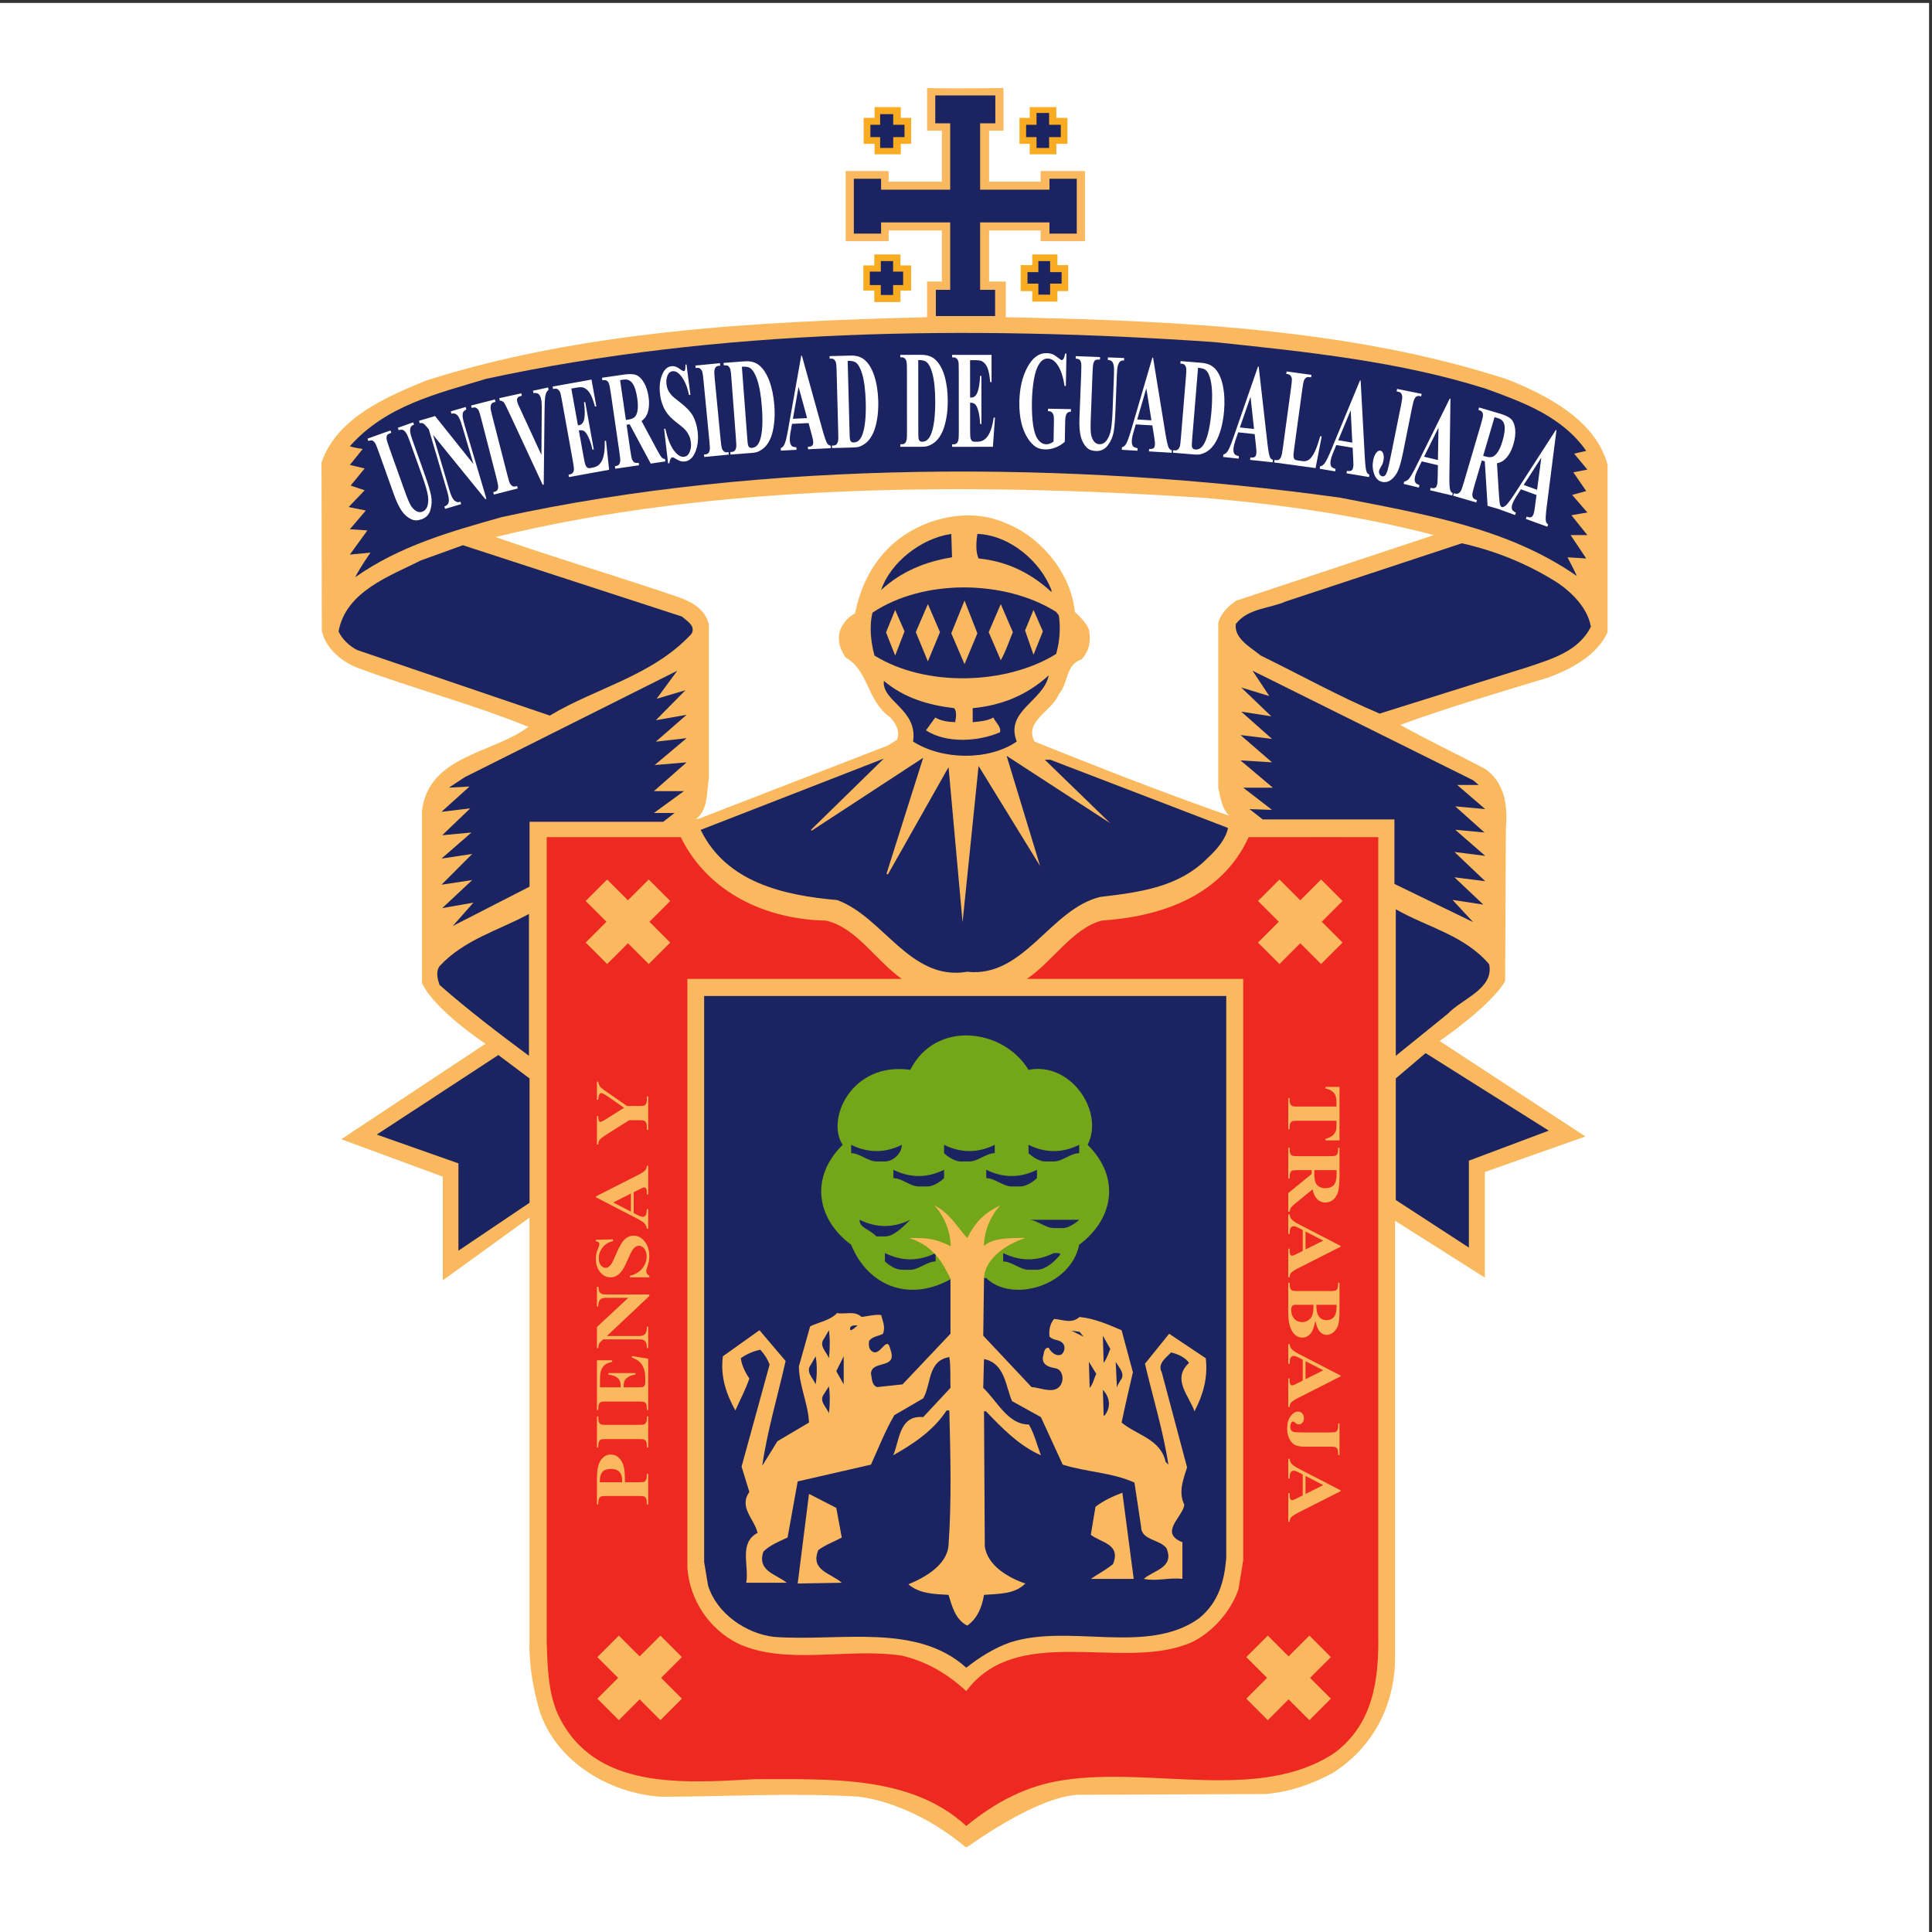 <?xml version="1.0" encoding="UTF-8" standalone="no"?>
<svg
   xmlns:dc="http://purl.org/dc/elements/1.1/"
   xmlns:cc="http://creativecommons.org/ns#"
   xmlns:rdf="http://www.w3.org/1999/02/22-rdf-syntax-ns#"
   xmlns:svg="http://www.w3.org/2000/svg"
   xmlns="http://www.w3.org/2000/svg"
   viewBox="0 0 257.333 257.333"
   height="257.333"
   width="257.333"
   xml:space="preserve"
   id="svg2"
   version="1.1"><rect x="0" y="0" width="257.333" height="257.333" fill="#333333" stroke="none"/><defs
     id="defs6" /><g
     transform="matrix(1.333,0,0,-1.333,0,257.333)"
     id="g10"><g
       transform="scale(0.1)"
       id="g12"><path
         id="path14"
         style="fill:#ffffff;fill-opacity:1;fill-rule:evenodd;stroke:none"
         d="M 0,1927.56 H 1927.56 V 0 H 0 v 1927.56" /><path
         id="path16"
         style="fill:#f9ab22;fill-opacity:1;fill-rule:nonzero;stroke:none"
         d="m 1055.49,1823.43 v -10.76 h 11.1 v -25.92 h -11.1 v -10.45 h -26.58 v 10.45 h -10.23 v 25.92 h 10.23 v 10.76 h 26.58" /><path
         id="path18"
         style="fill:#f9ab22;fill-opacity:1;fill-rule:nonzero;stroke:none"
         d="m 900.082,1823.43 v -10.76 h 10.34 v -25.92 h -10.34 v -10.45 h -26.207 v 10.45 h -10.883 v 25.92 h 10.883 v 10.76 h 26.207" /><path
         id="path20"
         style="fill:#1b2360;fill-opacity:1;fill-rule:nonzero;stroke:none"
         d="m 1048.27,1817.59 v -11.8 h 11.68 v -12.32 h -11.68 v -10.82 h -12.55 v 10.82 h -10.42 v 12.32 h 10.42 v 11.8 h 12.55" /><path
         id="path22"
         style="fill:#1b2360;fill-opacity:1;fill-rule:nonzero;stroke:none"
         d="m 892.516,1816.43 v -10.64 h 11.293 v -12.32 h -11.293 v -10.82 h -13.059 v 10.82 h -9.758 v 12.32 h 9.758 v 10.64 h 13.059" /><path
         id="path24"
         style="fill:#fab95f;fill-opacity:1;fill-rule:nonzero;stroke:none"
         d="m 966.75,85.039 c 9.406,6.797 70.5,49.914 109.97,52.051 l 187.71,0.781 c 24.14,1.942 45.96,9.738 66.61,20.66 40.1,24.934 62.51,67.371 62.89,114.106 v 438.086 l 89.74,-56.848 v 105.539 l 100.51,35.469 -145.66,95.394 c 0,0 52.18,35.836 65.41,59.973 l 0.78,153.08 c 1.96,23.36 -1.55,45.16 -20.64,58.8 -28.04,14.81 -56.86,28.42 -84.89,44.02 48.69,17.92 98.91,32.3 148.38,47.49 22.21,8.2 48.62,22.22 58.75,45.2 v 167.2 c -12.08,45.18 -61.86,69.97 -99.64,85.16 -155.01,50.62 -328.32,58.81 -501.63,62.32 v 35.64 h -16.739 v 50.99 h 51.499 v -10.67 h 44.31 v 70.09 h -44.31 v -10.62 h -51.499 v 50.91 h 14.419 v 42.66 c 0,0 -49.47,-0.79 -76.349,0 v -42.66 h 14.797 v -50.91 h -53.223 v 10.62 h -42.972 v -70.09 h 42.972 v 10.67 h 53.223 v -50.99 h -14.855 v -35.64 c -173.317,-4.3 -346.168,-14.02 -501.168,-63.5 -38.168,-15.95 -88.313,-36.49 -103.899,-81.67 l 0.301,-167.96 c 3.484,-17.52 20.242,-31.54 36.207,-37.38 56.48,-21.03 114.891,-36.23 170.211,-58.82 -35.824,-26.87 -99.711,-28.43 -106.328,-84.14 V 948.313 c 12.461,-27.258 63.492,-60.758 63.492,-60.758 L 341.023,792.145 442.457,754.746 V 651.172 l 86.668,62.641 V 292.09 c -0.781,-26.07 3.895,-51.004 10.91,-73.965 17.895,-49.473 69.699,-79.457 119.945,-82.965 66.227,0 132.028,4.289 199.028,0 37.308,-5.387 75.969,-25.23 105.445,-50.121 z M 1235.61,1330.39 c -8.18,-5.06 -15.98,-13.23 -18.32,-22.21 v -164.75 c 2.34,-9.73 3.13,-20.23 10.93,-28.02 -63.89,22.18 -130.09,48.27 -194.36,73.98 -11.29,20.25 17.92,30.77 24.14,47.52 9.73,10.5 6.23,29.21 22.61,34.67 7.8,7.76 9.73,19.06 7.41,29.97 -2.74,6.63 -8.97,12.87 -14.04,17.54 -3.51,38.17 -33.88,75.15 -69.33,88.77 -35.041,15.6 -78.673,5.85 -107.474,-16.73 -24.543,-19.48 -37.016,-45.57 -42.844,-73.59 -7.012,-3.54 -13.23,-10.91 -15.203,-17.93 -2.719,-9.73 0.773,-18.68 5.844,-26.11 23.367,-13.21 21.031,-43.59 44.793,-59.96 5.449,-6.22 9.746,-13.62 6.617,-22.21 l -9.344,-5.84 -188.113,-72.82 -3.508,-0.78 c 12.457,10.13 10.531,26.49 12.867,40.9 v 154.2 c -6.25,22.22 -29.984,26.12 -47.527,32.72 -55.285,18.3 -110.996,35.08 -165.52,54.16 219.664,53.72 472.809,54.51 705.722,39.31 79.42,-6.6 157.33,-17.9 231.72,-37.37 l -197.07,-65.42 v 0" /><path
         id="path26"
         style="fill:#1b2360;fill-opacity:1;fill-rule:nonzero;stroke:none"
         d="m 994.539,1835.12 v -27.85 h -15.187 v -66.32 h 69.298 v 10.92 h 27.27 v -54.81 h -27.27 v 11.19 h -69.298 v -67.37 h 14.968 v -26.19 h -59.183 v 26.19 h 14.312 v 67.37 h -69.047 v -11.19 h -27.238 v 54.81 h 27.238 v -10.92 h 69.047 v 66.32 h -14.898 v 27.85 h 59.988" /><path
         id="path28"
         style="fill:#f9ab22;fill-opacity:1;fill-rule:nonzero;stroke:none"
         d="m 1056.57,1676.23 v -10.68 h 10.8 v -25.94 h -10.8 v -10.51 h -25.12 v 10.51 h -11.59 v 25.94 h 11.59 v 10.68 h 25.12" /><path
         id="path30"
         style="fill:#f9ab22;fill-opacity:1;fill-rule:nonzero;stroke:none"
         d="m 899.758,1676.23 v -10.96 h 10.664 v -25.21 h -10.664 v -11.36 h -26.145 v 11.36 h -10.91 v 25.21 h 10.91 v 10.96 h 26.145" /><path
         id="path32"
         style="fill:#1b2360;fill-opacity:1;fill-rule:nonzero;stroke:none"
         d="m 892.398,1669.59 v -10.51 h 10.047 v -13.43 h -10.047 v -9.92 h -12.273 v 9.92 h -10.996 v 13.43 h 10.996 v 10.51 h 12.273" /><path
         id="path34"
         style="fill:#1b2360;fill-opacity:1;fill-rule:nonzero;stroke:none"
         d="m 1049.29,1658.55 h 11.48 v -11.48 h -11.48 v -11.01 l -11.74,0.04 v 10.97 h -10.87 v 11.48 h 10.87 v 11.04 h 11.74 v -11.04" /><path
         id="path36"
         style="fill:#1b2360;fill-opacity:1;fill-rule:nonzero;stroke:none"
         d="m 1485.27,1541.86 c 36.18,-13.23 75.54,-27.26 99.71,-61.92 l -12.11,-2.73 13.26,-15.96 -14.03,-2.73 12.88,-18.7 -14.04,-3.89 15.19,-17.53 -15.97,-2.74 15.97,-19.85 h -16.77 l 15.62,-23.36 -18.72,1.16 c 0,0 6.61,-12.46 9.36,-18.7 -69.36,48.31 -153.47,61.93 -236.42,78.27 -268.73,37.39 -577.559,37.79 -838.11,-19.47 -51.012,-14.4 -102.035,-28.81 -146.043,-59.97 3.883,8.57 15.183,24.55 15.183,24.55 l -20.628,-1.95 17.511,24.14 -17.511,1.17 15.945,18.71 -17.141,3.49 15.981,16.73 -14.012,4.69 14.012,17.12 -14.785,3.52 12.851,15.97 c 0,0 -9,1.16 -12.851,2.73 36.222,40.89 87.605,52.58 136.312,67.38 230.535,49.83 481.356,53.76 728.286,36.59 92.68,-9.72 185.37,-19.45 271.07,-46.72" /><path
         id="path38"
         style="fill:#1b2360;fill-opacity:1;fill-rule:nonzero;stroke:none"
         d="m 951.289,1373.61 c -26.48,-4.29 -50.625,-14.02 -70.887,-32.71 9.364,27.65 40.145,51.78 70.129,56.09 l 0.758,-23.38" /><path
         id="path40"
         style="fill:#1b2360;fill-opacity:1;fill-rule:nonzero;stroke:none"
         d="m 1050.62,1340.9 v -1.95 c -21.05,19.48 -45.2,30.77 -72.827,33.5 -3.133,7 -2.344,16.74 -1.176,24.54 31.943,-1.18 62.703,-26.87 74.003,-56.09" /><path
         id="path42"
         style="fill:#1b2360;fill-opacity:1;fill-rule:nonzero;stroke:none"
         d="m 1556.14,1348.3 c 15.57,-10.52 30.38,-26.1 33.49,-44 -12.09,-24.57 -39.33,-32.36 -62.31,-40.13 l -148.8,-46.73 c -40.5,17.14 -79.06,38.54 -118.77,58.03 -10.13,8.18 -26.87,17.12 -24.91,31.52 12.46,15.99 33.48,15.21 50.23,22.62 l 175.64,58.01 c 34.28,-7.78 65.82,-20.62 95.43,-39.32" /><path
         id="path44"
         style="fill:#1b2360;fill-opacity:1;fill-rule:nonzero;stroke:none"
         d="m 681.395,1314.42 c 4.687,-4.29 14.429,-9.35 9.363,-17.53 -39.332,-42.06 -94.645,-53.37 -141.375,-81.42 l -192.395,65.46 c -7.386,3.49 -15.582,11.29 -18.695,18.68 7.406,40.1 51.41,55.3 82.16,70.87 l 42.067,15.21 218.875,-71.27" /><path
         id="path46"
         style="fill:#1b2360;fill-opacity:1;fill-rule:nonzero;stroke:none"
         d="m 1058,1315.58 c 1.95,-12.84 0.78,-26.86 -2.71,-38.56 -50.25,-31.15 -130.86,-33.09 -181.489,-1.55 -3.52,12.85 -5.461,29.21 -1.969,42.84 50.637,33.89 132.058,33.11 183.458,0.78 l 2.71,-3.51" /><path
         id="path48"
         style="fill:#fab95f;fill-opacity:1;fill-rule:nonzero;stroke:none"
         d="m 963.766,1266.89 -13.235,30.78 13.235,32.72 12.851,-32.72 -12.851,-30.78" /><path
         id="path50"
         style="fill:#fab95f;fill-opacity:1;fill-rule:nonzero;stroke:none"
         d="m 927.145,1269.62 -12.063,29.22 12.063,28.03 12.093,-28.03 -12.093,-29.22" /><path
         id="path52"
         style="fill:#fab95f;fill-opacity:1;fill-rule:nonzero;stroke:none"
         d="m 1012.05,1298.84 c -3.88,-9.34 -7.01,-19.11 -12.07,-28.06 l -12.058,28.06 12.058,28.03 12.07,-28.03" /><path
         id="path54"
         style="fill:#fab95f;fill-opacity:1;fill-rule:nonzero;stroke:none"
         d="m 894.457,1275.47 -9.113,23.1 9.113,22.46 9.352,-21.42 -9.352,-24.14" /><path
         id="path56"
         style="fill:#fab95f;fill-opacity:1;fill-rule:nonzero;stroke:none"
         d="m 1042.05,1299.61 -9.35,-23.36 -8.44,24.28 8.44,20.5 9.35,-21.42" /><path
         id="path58"
         style="fill:#1b2360;fill-opacity:1;fill-rule:nonzero;stroke:none"
         d="m 656.098,1232.24 28.816,8.57 -29.605,-30 30.773,5.45 -30.773,-26.87 30.773,3.51 -31.941,-26.88 31.941,2.72 -32.703,-28.8 h 29.976 l -29.976,-21.81 h 20.641 l -11.301,-8.78 H 529.125 v -64.84 l -76.711,-39.31 20.625,23.34 -31.176,-5.45 30.02,28.04 -30.762,-4.67 30.762,30.77 -30.762,-4.68 29.984,26.09 -29.242,-2.73 28.063,26.9 -28.805,-3.51 28.031,25.3 -20.64,-1.17 15.961,10.52 212.265,106.34 -20.64,-28.05" /><path
         id="path60"
         style="fill:#1b2360;fill-opacity:1;fill-rule:nonzero;stroke:none"
         d="m 1472,1150.83 5.47,-4.67 h -21.44 l 28.04,-24.14 -29.96,2.73 29.19,-26.11 -29.19,2.73 29.96,-26.1 -30.75,3.91 30.75,-29.22 -30.75,3.9 28.83,-27.26 -30.79,4.69 20.64,-22.21 -78.67,38.17 v 64.47 H 1261.7 l -13.23,10.3 22.55,-0.79 -28.79,22.2 h 29.6 l -32.32,27.26 31.51,-1.95 -31.51,27.27 31.51,-3.88 -30.74,27.25 30.01,-4.66 -30.01,28.8 28.04,-8.57 -16.74,25.34 220.42,-109.46" /><path
         id="path62"
         style="fill:#1b2360;fill-opacity:1;fill-rule:nonzero;stroke:none"
         d="m 1015.95,1189.52 c -28.028,-19.27 -74.477,-18.63 -103.602,0 4.968,32.25 -31.532,40.09 -29.18,60.64 20.227,-17.14 44.355,-24.16 70.082,-27.28 3.109,-2.72 1.941,-9.73 1.168,-14.02 -7.406,0.39 -14.012,1.17 -19.867,4.68 l -9.348,-12.84 c 20.641,-13.23 52.176,-11.31 74.008,-1.94 1.549,5.43 -4.672,10.1 -6.621,14.78 -6.231,-3.51 -13.238,-3.9 -20.649,-4.68 v 14.02 c 28.819,2.75 54.149,12.87 75.939,32.75 -5.03,-25.72 -43.99,-35.33 -31.93,-66.11" /><path
         id="path64"
         style="fill:#1b2360;fill-opacity:1;fill-rule:nonzero;stroke:none"
         d="m 1109.42,1107.88 -65.45,63.48 h 5.46 l 177.6,-68.16 c -1.93,-10.52 -10.51,-21.02 -20.24,-30 -29.2,-29.61 -68.56,-34.27 -107.47,-38.96 -49.89,-12.05 -75.97,-81.002 -132.824,-74.771 -57.242,-9.699 -83.723,54.911 -130.086,71.671 -53.355,4.67 -110.597,17.52 -136.305,70.11 l 183.063,71.27 -72.844,-71.27 0.762,-0.77 111.383,72.82 -36.602,-115.69 1.172,-1.15 60.746,107.48 14.02,-155 15.988,156.17 61.527,-100.07 -33.5,110.2 103.6,-67.36" /><path
         id="path66"
         style="fill:#ee2922;fill-opacity:1;fill-rule:nonzero;stroke:none"
         d="M 1377.17,1093.98 V 297.563 c 0.81,-45.961 -5.26,-89.598 -43.42,-118.407 -74.37,-49.828 -180.71,-14.008 -270.29,-27.261 -37.37,-5.45 -68.339,-21.778 -97.944,-45.926 -55.301,50.605 -134.95,46.734 -211.278,46.734 -72.433,-3.933 -160.461,-10.91 -196.308,63.844 -10.11,21.828 -10.891,47.91 -11.664,73.582 v 803.851 h 133.988 c 27.621,-56.09 85.668,-82.18 144.867,-83.36 30.367,-6.59 50.219,-40.3 75.938,-58.237 H 686.844 V 364.145 c 1.972,-31.551 21.441,-61.52 50.656,-75.938 47.891,-22.187 109.426,-3.887 163.559,-12.051 24.539,-5.859 44.988,-17.527 64.457,-35.476 49.854,66.98 150.534,22.218 217.904,45.98 24.17,7.793 46.35,32.332 54.14,56.07 l 4.67,28.813 v 580.84 h -216.14 c 25.69,17.172 45.55,50.457 74.78,58.237 59.19,3.9 119.94,24.54 146.8,83.36 45.98,0.11 129.5,0 129.5,0" /><path
         id="path68"
         style="fill:#1b2360;fill-opacity:1;fill-rule:nonzero;stroke:none"
         d="m 1487.98,967.016 c 5.06,-24.543 -26.89,-34.286 -41.27,-49.461 l -52,-42.051 v 146.416 c 31.16,-17.89 68.34,-25.705 93.27,-54.904" /><path
         id="path70"
         style="fill:#1b2360;fill-opacity:1;fill-rule:nonzero;stroke:none"
         d="m 528.531,875.504 c -30.355,22.578 -60.168,45.18 -89.375,70.863 -1.949,5.852 -3.89,12.848 0,18.672 24.942,26.887 59.395,35.841 89.375,52.221 V 875.504" /><path
         id="path72"
         style="fill:#1b2360;fill-opacity:1;fill-rule:nonzero;stroke:none"
         d="m 1225.28,373.508 c -1.94,-22.985 -7.58,-44.031 -27.05,-59.973 -51.81,-37.379 -129.3,-5.047 -188.9,-24.168 -15.564,-5.453 -30.568,-14.816 -43.814,-25.297 -49.868,45.157 -126.387,26.059 -191.797,30.778 -28.059,3.093 -57.649,23.359 -66.223,51.382 l -3.898,23.379 V 935.273 H 1225.28 V 373.508" /><path
         id="path74"
         style="fill:#1b2360;fill-opacity:1;fill-rule:nonzero;stroke:none"
         d="m 1467.72,770.719 v -86.836 l -73.01,47.515 v 121.5 l 29.78,25.305 123.07,-77.476 -79.84,-30.008" /><path
         id="path76"
         style="fill:#1b2360;fill-opacity:1;fill-rule:nonzero;stroke:none"
         d="m 529.125,728.668 -71.059,-47.887 v 87.25 l -81.601,28.782 121.508,79.457 31.152,-23.372 v -124.23" /><path
         id="path78"
         style="fill:#fab95f;fill-opacity:1;fill-rule:nonzero;stroke:none"
         d="m 1132.8,352.844 h -42.84 c 7.4,5.07 15.18,8.969 22.2,14.82 8.17,20.25 -12.48,21.43 -22.2,29.234 l 4.66,28.016 c 8.18,6.231 17.54,10.5 26.87,14.008 l 11.31,-86.078" /><path
         id="path80"
         style="fill:#fab95f;fill-opacity:1;fill-rule:nonzero;stroke:none"
         d="m 841.102,394.164 c -7.801,-4.305 -15.981,-7.023 -23.399,-12.476 -8.562,-20.653 13.246,-23.372 23.399,-32.727 l -44.039,-0.754 11.304,89.566 27.254,-14.007 5.481,-29.602" /><path
         id="path82"
         style="fill:#fab95f;fill-opacity:1;fill-rule:nonzero;stroke:none"
         d="m 623.547,463.68 c -0.867,4.164 -2.488,7.457 -4.856,9.812 -2.332,2.383 -5.187,3.59 -8.535,3.59 -3.883,0 -7.16,-1.879 -9.777,-5.559 -2.613,-3.746 -3.902,-9.839 -3.902,-18.382 v -25.903 h 1.32 c 0,2.758 0.203,4.645 0.68,5.668 0.421,1 1.003,1.731 1.722,2.117 0.699,0.391 2.481,0.633 5.274,0.633 h 33.23 c 2.809,0 4.582,-0.242 5.274,-0.633 0.703,-0.386 1.296,-1.085 1.722,-2.097 0.438,-0.988 0.641,-2.899 0.641,-5.688 h 1.359 v 30.555 h -1.359 c 0,-2.754 -0.203,-4.652 -0.629,-5.691 -0.406,-1 -0.992,-1.715 -1.707,-2.137 -0.719,-0.391 -2.492,-0.59 -5.301,-0.59 h -14.258 c 0,6.715 -0.308,11.5 -0.898,14.305 z m -24.168,-12.512 c 0,3.844 0.906,6.723 2.644,8.664 1.766,1.926 4.559,2.883 8.379,2.883 3.805,0 6.621,-0.957 8.465,-2.883 1.828,-1.941 2.758,-4.691 2.758,-8.258 0,-0.472 -0.031,-1.199 -0.102,-2.199 h -22.144 v 1.793" /><path
         id="path84"
         style="fill:#fab95f;fill-opacity:1;fill-rule:nonzero;stroke:none"
         d="m 646.34,515.152 h 1.359 v -31.015 h -1.359 v 1.972 c 0,1.735 -0.242,3.141 -0.789,4.172 -0.336,0.789 -0.934,1.364 -1.793,1.758 -0.629,0.32 -2.231,0.488 -4.832,0.488 h -33.688 c -2.656,0 -4.3,-0.168 -4.953,-0.488 -0.672,-0.316 -1.246,-0.969 -1.754,-1.93 -0.48,-1.007 -0.734,-2.324 -0.734,-4 v -1.972 h -1.32 v 31.015 h 1.32 v -1.957 c 0,-1.695 0.269,-3.09 0.797,-4.148 0.347,-0.738 0.949,-1.379 1.851,-1.805 0.602,-0.304 2.196,-0.488 4.793,-0.488 h 33.688 c 2.683,0 4.332,0.184 4.988,0.535 0.668,0.32 1.223,0.961 1.703,1.941 0.504,0.985 0.723,2.336 0.723,3.965 v 1.957" /><path
         id="path86"
         style="fill:#fab95f;fill-opacity:1;fill-rule:nonzero;stroke:none"
         d="m 599.504,544.262 h 20.691 v 1.191 c 0,3.801 -1.039,6.516 -3.082,8.215 -2.082,1.703 -5.113,2.766 -9.101,3.258 v 1.578 h 27.023 v -1.578 c -2.914,-0.352 -5.301,-1.067 -7.187,-2.235 -1.864,-1.125 -3.121,-2.433 -3.77,-3.906 -0.64,-1.5 -0.945,-3.668 -0.945,-6.523 h 14.344 c 2.816,0 4.523,0.14 5.168,0.426 0.613,0.265 1.125,0.804 1.531,1.527 0.406,0.765 0.601,1.992 0.601,3.687 v 3.516 c 0,5.574 -1.082,9.98 -3.285,13.34 -2.172,3.305 -5.554,5.703 -10.082,7.148 v 1.621 l 16.289,-2.664 v -51.25 h -1.359 v 1.989 c 0,1.73 -0.242,3.113 -0.789,4.191 -0.336,0.738 -0.934,1.328 -1.793,1.754 -0.629,0.32 -2.231,0.476 -4.832,0.476 h -33.688 c -2.367,0 -3.797,-0.05 -4.34,-0.238 -0.847,-0.277 -1.562,-0.816 -2.074,-1.597 -0.656,-1.102 -1.027,-2.614 -1.027,-4.586 v -1.989 h -1.32 v 49.641 h 15.203 v -1.563 c -3.696,-0.847 -6.348,-2.023 -7.973,-3.562 -1.602,-1.551 -2.809,-3.75 -3.543,-6.555 -0.434,-1.625 -0.66,-4.73 -0.66,-9.226 v -6.086" /><path
         id="path88"
         style="fill:#fab95f;fill-opacity:1;fill-rule:nonzero;stroke:none"
         d="m 596.477,604.566 31.371,29.145 h -21.676 c -3.067,0 -5.156,-0.512 -6.203,-1.547 -1.539,-1.394 -2.223,-3.758 -2.172,-7.086 h -1.32 v 19.695 h 1.32 c 0.301,-2.488 0.633,-4.16 1.086,-5.023 0.441,-0.867 1.168,-1.539 2.148,-2.027 0.992,-0.485 2.719,-0.723 5.141,-0.723 h 42.621 v -1.508 l -42.371,-39.961 h 32.504 c 2.906,0 4.875,0.778 5.898,2.34 1.02,1.609 1.516,3.414 1.516,5.465 v 1.437 h 1.359 v -21.316 h -1.359 c 0,3.305 -0.524,5.57 -1.66,6.828 -1.129,1.324 -3.043,1.903 -5.754,1.903 H 602.73 l -1.414,-1.29 c -1.418,-1.253 -2.336,-2.339 -2.785,-3.3 -0.422,-1 -0.676,-2.387 -0.734,-4.176 h -1.32 v 21.144" /><path
         id="path90"
         style="fill:#fab95f;fill-opacity:1;fill-rule:nonzero;stroke:none"
         d="m 595.363,691.633 17.141,0.488 v -1.832 c -4.285,-0.848 -7.719,-2.937 -10.32,-6.254 -2.606,-3.285 -3.883,-6.883 -3.883,-10.711 0,-3 0.664,-5.355 2.058,-7.086 1.352,-1.738 2.907,-2.597 4.692,-2.597 1.121,0 2.109,0.297 2.992,0.925 1.176,0.821 2.344,2.164 3.508,4.032 0.801,1.363 2.262,4.527 4.363,9.465 2.953,6.914 5.727,11.625 8.324,14.085 2.617,2.415 5.606,3.618 8.969,3.618 4.238,0 7.926,-1.926 10.984,-5.813 3.079,-3.863 4.602,-8.785 4.602,-14.723 0,-1.871 -0.145,-3.667 -0.48,-5.289 -0.293,-1.683 -0.907,-3.773 -1.774,-6.289 -0.527,-1.394 -0.797,-2.535 -0.797,-3.445 0,-0.766 0.27,-1.578 0.758,-2.402 0.52,-0.875 1.301,-1.547 2.293,-2.098 v -1.574 h -19.348 v 1.574 c 5.414,1.309 9.547,3.77 12.387,7.422 2.848,3.684 4.289,7.601 4.289,11.828 0,3.266 -0.789,5.859 -2.312,7.809 -1.528,1.953 -3.305,2.902 -5.329,2.902 -1.195,0 -2.367,-0.367 -3.503,-1.105 -1.11,-0.758 -2.176,-1.872 -3.2,-3.395 -1.007,-1.504 -2.332,-4.211 -3.929,-8.004 -2.293,-5.371 -4.25,-9.269 -5.856,-11.621 -1.594,-2.41 -3.394,-4.199 -5.383,-5.477 -1.98,-1.293 -4.171,-1.933 -6.55,-1.933 -4.047,0 -7.508,1.742 -10.395,5.219 -2.867,3.492 -4.301,7.867 -4.301,13.16 0,1.906 0.203,3.785 0.606,5.59 0.301,1.41 0.84,3.05 1.687,5.007 0.821,2.016 1.227,3.368 1.227,4.153 0,0.761 -0.188,1.347 -0.582,1.785 -0.426,0.461 -1.387,0.855 -2.938,1.242 v 1.344" /><path
         id="path92"
         style="fill:#fab95f;fill-opacity:1;fill-rule:nonzero;stroke:none"
         d="m 639.563,742.438 c 1.664,0.785 2.601,1.25 2.851,1.316 0.465,0.156 0.922,0.266 1.395,0.266 0.773,0 1.328,-0.332 1.707,-0.993 0.554,-0.91 0.824,-2.543 0.824,-4.851 v -1.192 h 1.359 v 28.614 h -1.359 c -0.086,-1.801 -0.555,-3.188 -1.344,-4.207 -0.992,-1.282 -3.504,-2.965 -7.5,-5.024 l -42.133,-21.355 v -0.824 l 41,-21.188 c 3.914,-2 6.485,-3.719 7.735,-5.074 1.234,-1.36 2,-3.082 2.242,-5.242 h 1.359 v 19.703 h -1.359 c -0.164,-3.106 -0.453,-5.004 -0.86,-5.801 -0.671,-1.344 -1.742,-1.977 -3.195,-1.977 -1.058,0 -2.422,0.399 -4.082,1.176 l -4.996,2.594 v 20.848 l 6.356,3.211 z m -9.153,-22.622 -17.691,9.145 17.691,8.887 z" /><path
         id="path94"
         style="fill:#fab95f;fill-opacity:1;fill-rule:nonzero;stroke:none"
         d="m 596.477,849.672 h 1.32 c 0.219,-1.957 0.734,-3.434 1.473,-4.504 1.074,-1.457 3.945,-3.762 8.675,-6.891 l 18.559,-12.902 h 12.422 c 2.683,0 4.359,0.152 5.004,0.477 0.652,0.328 1.207,0.953 1.687,1.918 0.504,0.937 0.723,2.226 0.723,3.777 v 3.32 h 1.359 v -33.336 h -1.359 v 3.117 c 0,1.747 -0.242,3.157 -0.789,4.192 -0.336,0.785 -0.934,1.367 -1.793,1.797 -0.629,0.32 -2.231,0.504 -4.832,0.504 h -10.274 l -21.984,-13.868 c -4.336,-2.777 -6.898,-4.73 -7.668,-5.867 -0.773,-1.129 -1.168,-2.648 -1.203,-4.547 h -1.32 v 28.477 h 1.32 v -1.289 c 0,-1.723 0.203,-2.906 0.68,-3.594 0.421,-0.691 0.859,-1.015 1.328,-1.015 0.906,0 3.23,1.156 6.91,3.507 l 16.867,10.629 -15.336,10.668 c -3.824,2.656 -6.355,3.985 -7.594,3.985 -0.656,0 -1.234,-0.395 -1.703,-1.168 -0.648,-0.985 -1.027,-2.801 -1.152,-5.43 h -1.32 v 18.043" /><path
         id="path96"
         style="fill:#fab95f;fill-opacity:1;fill-rule:nonzero;stroke:none"
         d="m 1338.45,790.984 h -13.98 v 1.579 c 3.21,0.941 5.53,1.984 6.9,3.132 1.42,1.118 2.54,2.68 3.4,4.66 0.43,1.125 0.64,3.075 0.64,5.84 v 4.383 h -39.43 c -2.66,0 -4.31,-0.152 -4.96,-0.496 -0.66,-0.352 -1.25,-0.996 -1.73,-1.973 -0.48,-0.945 -0.72,-2.269 -0.72,-3.988 v -1.937 h -1.34 v 31.05 h 1.34 v -1.98 c 0,-1.731 0.24,-3.098 0.78,-4.149 0.35,-0.757 0.96,-1.375 1.84,-1.796 0.59,-0.305 2.2,-0.496 4.79,-0.496 h 39.43 v 4.402 c 0,4.019 -0.73,6.953 -2.2,8.758 -2.03,2.578 -4.94,4.191 -8.74,4.871 v 1.578 h 13.98 v -53.438" /><path
         id="path98"
         style="fill:#fab95f;fill-opacity:1;fill-rule:nonzero;stroke:none"
         d="m 1310.59,757.391 -23.36,-19.086 v -18.672 h 1.46 c 0.06,1.578 0.47,2.972 1.24,4.176 0.55,0.796 1.93,2.148 4.14,4.007 l 17.46,14.243 c 0.81,-3.629 1.93,-6.418 3.48,-8.434 2.46,-3.176 5.59,-4.73 9.35,-4.73 3.11,0 5.81,1.027 8.12,3.152 2.26,2.109 3.84,4.832 4.71,8.172 0.83,3.308 1.26,8.586 1.26,15.785 v 27.633 h -1.33 c 0,-2.754 -0.22,-4.645 -0.66,-5.653 -0.42,-1.035 -1,-1.746 -1.69,-2.125 -0.73,-0.402 -2.45,-0.613 -5.19,-0.613 h -33.49 c -2.77,0 -4.47,0.211 -5.18,0.613 -0.71,0.379 -1.27,1.09 -1.7,2.125 -0.41,0.981 -0.64,2.879 -0.64,5.653 h -1.34 v -30.774 h 1.34 c 0,2.774 0.23,4.657 0.62,5.664 0.43,1.039 0.98,1.715 1.7,2.141 0.7,0.375 2.43,0.594 5.2,0.594 h 14.5 v -3.871 z m 24.95,-0.805 c 0,-4.66 -0.94,-8.055 -2.75,-10.148 -1.84,-2.118 -4.74,-3.215 -8.64,-3.215 -2.63,0 -4.8,0.605 -6.45,1.757 -1.69,1.141 -2.84,2.719 -3.48,4.723 -0.63,2 -0.95,5.027 -0.95,9.067 v 2.492 h 22.27 v -4.676" /><path
         id="path100"
         style="fill:#fab95f;fill-opacity:1;fill-rule:nonzero;stroke:none"
         d="m 1295.36,677.371 c -1.67,-0.812 -2.61,-1.258 -2.84,-1.308 -0.47,-0.168 -0.93,-0.258 -1.41,-0.258 -0.75,0 -1.34,0.308 -1.71,0.937 -0.59,0.949 -0.83,2.571 -0.83,4.856 v 1.191 h -1.34 v -28.605 h 1.34 c 0.11,1.796 0.56,3.218 1.36,4.234 0.99,1.273 3.5,2.957 7.48,4.98 l 42.15,21.348 v 0.824 l -41.02,21.215 c -3.89,2.008 -6.47,3.692 -7.71,5.098 -1.23,1.367 -2.02,3.101 -2.26,5.207 h -1.34 v -19.672 h 1.34 c 0.16,3.051 0.45,4.996 0.88,5.805 0.7,1.328 1.74,1.984 3.18,1.984 1.06,0 2.44,-0.391 4.09,-1.219 l 5,-2.554 v -20.911 l -6.36,-3.152 z m 9.14,22.609 17.72,-9.164 -17.72,-8.847 z" /><path
         id="path102"
         style="fill:#fab95f;fill-opacity:1;fill-rule:nonzero;stroke:none"
         d="m 1311.36,616.602 c -0.72,-2.262 -2.05,-4.012 -3.95,-5.282 -1.9,-1.265 -4.03,-1.906 -6.41,-1.906 -2.09,0 -3.96,0.524 -5.68,1.578 -1.67,1.043 -2.98,2.547 -3.85,4.504 -0.88,1.977 -1.32,4.094 -1.32,6.43 0,1.574 0.34,2.781 1.04,3.562 0.64,0.817 1.69,1.211 3.05,1.211 h 1.83 16.34 c 0.04,-4.484 -0.32,-7.851 -1.05,-10.097 z m 7.55,-16.844 c 1.97,-2.082 4.18,-3.125 6.66,-3.125 2.32,0 4.54,0.812 6.63,2.461 2.06,1.664 3.63,3.89 4.69,6.711 1.03,2.847 1.56,7.668 1.56,14.511 v 28.52 h -1.33 c 0,-2.754 -0.22,-4.637 -0.68,-5.668 -0.42,-1.008 -0.98,-1.715 -1.71,-2.109 -0.71,-0.395 -2.48,-0.614 -5.28,-0.614 h -33.21 c -2.83,0 -4.6,0.219 -5.32,0.614 -0.67,0.394 -1.25,1.089 -1.7,2.101 -0.42,0.973 -0.65,2.871 -0.65,5.676 h -1.34 v -30.207 c 0,-8.449 1.5,-14.848 4.52,-19.293 2.54,-3.555 5.71,-5.383 9.55,-5.383 3.66,0 6.63,1.66 8.92,4.938 1.6,2.226 2.97,6.211 4.11,11.828 1.11,-5.254 2.67,-8.91 4.58,-10.961 z m 16.63,26.941 c 0.03,-4.289 -0.34,-7.367 -1.08,-9.324 -0.76,-1.93 -1.89,-3.41 -3.33,-4.461 -1.46,-1.031 -3.33,-1.551 -5.61,-1.551 -2.22,0 -4.09,0.551 -5.57,1.582 -1.47,1.055 -2.62,2.551 -3.41,4.528 -0.81,2.004 -1.21,5.05 -1.21,9.226 h 20.21" /><path
         id="path104"
         style="fill:#fab95f;fill-opacity:1;fill-rule:nonzero;stroke:none"
         d="m 1295.36,547.777 c -1.67,-0.839 -2.61,-1.257 -2.84,-1.304 -0.47,-0.188 -0.93,-0.258 -1.41,-0.258 -0.75,0 -1.34,0.305 -1.71,0.961 -0.59,0.922 -0.83,2.519 -0.83,4.828 v 1.187 h -1.34 v -28.582 h 1.34 c 0.11,1.813 0.56,3.192 1.36,4.196 0.99,1.293 3.5,2.984 7.48,4.992 l 42.15,21.367 v 0.824 l -41.02,21.211 c -3.89,1.989 -6.47,3.684 -7.71,5.063 -1.23,1.379 -2.02,3.101 -2.26,5.222 h -1.34 v -19.707 h 1.34 c 0.16,3.102 0.45,5.024 0.88,5.836 0.7,1.317 1.74,1.973 3.18,1.973 1.06,0 2.44,-0.367 4.09,-1.203 l 5,-2.543 v -20.883 l -6.36,-3.18 z m 9.14,22.594 17.72,-9.129 -17.72,-8.879 z" /><path
         id="path106"
         style="fill:#fab95f;fill-opacity:1;fill-rule:nonzero;stroke:none"
         d="m 1337.12,508.191 h 1.33 v -31.66 h -1.33 v 1.938 c 0,1.765 -0.25,3.176 -0.78,4.219 -0.34,0.714 -0.96,1.343 -1.84,1.769 -0.62,0.309 -2.22,0.469 -4.81,0.469 h -25.04 c -4.9,0 -8.48,0.566 -10.68,1.722 -2.24,1.137 -4.11,3.168 -5.59,6.063 -1.52,2.934 -2.25,6.418 -2.25,10.508 0,5.004 1.12,9.043 3.4,12.136 2.25,3.075 4.76,4.633 7.49,4.633 1.74,0 3.21,-0.621 4.28,-1.879 1.09,-1.254 1.62,-2.777 1.62,-4.578 0,-1.789 -0.47,-3.285 -1.48,-4.492 -0.96,-1.223 -2.15,-1.832 -3.56,-1.832 -0.68,0 -1.29,0.102 -1.82,0.305 -0.27,0.109 -0.88,0.586 -1.88,1.383 -1.02,0.824 -1.75,1.25 -2.16,1.25 -0.67,0 -1.19,-0.395 -1.69,-1.161 -0.69,-1.136 -1.04,-2.589 -1.04,-4.394 0,-1.297 0.27,-2.344 0.83,-3.168 0.56,-0.797 1.4,-1.379 2.56,-1.754 1.17,-0.32 4.41,-0.496 9.74,-0.496 h 27.27 c 2.64,0 4.3,0.176 4.97,0.496 0.64,0.359 1.23,1.016 1.74,2 0.49,0.961 0.72,2.328 0.72,4 v 2.523" /><path
         id="path108"
         style="fill:#fab95f;fill-opacity:1;fill-rule:nonzero;stroke:none"
         d="m 1295.36,433.094 c -1.67,-0.832 -2.61,-1.258 -2.84,-1.324 -0.47,-0.188 -0.93,-0.25 -1.41,-0.25 -0.75,0 -1.34,0.316 -1.71,0.96 -0.59,0.934 -0.83,2.543 -0.83,4.836 v 1.161 h -1.34 v -28.563 h 1.34 c 0.11,1.809 0.56,3.211 1.36,4.199 0.99,1.278 3.5,2.938 7.48,5.016 l 42.15,21.348 v 0.847 l -41.02,21.203 c -3.89,1.993 -6.47,3.668 -7.71,5.075 -1.23,1.328 -2.02,3.097 -2.26,5.23 h -1.34 v -19.734 h 1.34 c 0.16,3.132 0.45,5.039 0.88,5.836 0.7,1.32 1.74,1.984 3.18,1.984 1.06,0 2.44,-0.406 4.09,-1.203 l 5,-2.57 V 436.27 l -6.36,-3.176 z m 9.14,22.586 17.72,-9.133 -17.72,-8.883 z" /><path
         id="path110"
         style="fill:#ffffff;fill-opacity:1;fill-rule:nonzero;stroke:none"
         d="m 367.215,1492.18 22.902,8.18 0.875,-2.37 -1.168,-0.41 c -1.754,-0.61 -2.82,-1.38 -3.199,-2.33 -0.379,-0.92 -0.5,-2.05 -0.344,-3.37 0.176,-1.36 1.149,-4.48 2.899,-9.42 l 15.133,-42.37 c 2.789,-7.76 4.894,-12.79 6.386,-15.07 1.5,-2.29 3.223,-4.03 5.211,-5.2 1.973,-1.16 4.004,-1.38 6.094,-0.64 2.363,0.85 4.027,2.64 4.992,5.35 0.938,2.72 1.156,6.07 0.688,10.09 -0.504,3.98 -2.375,10.58 -5.653,19.77 l -12.633,35.29 c -1.375,3.88 -2.55,6.57 -3.55,8.09 -1.008,1.52 -1.926,2.48 -2.805,2.88 -1.328,0.64 -2.895,0.64 -4.676,0 l -0.832,2.36 15.301,5.47 0.855,-2.36 -0.906,-0.34 c -1.211,-0.43 -2.086,-1.28 -2.555,-2.57 -0.468,-1.28 -0.546,-2.95 -0.25,-5.07 0.208,-1.44 0.903,-3.95 2.176,-7.47 l 11.731,-32.89 c 3.629,-10.15 5.914,-17.62 6.847,-22.37 0.95,-4.76 0.735,-9.49 -0.582,-14.23 -1.293,-4.73 -4.234,-7.92 -8.851,-9.57 -3.813,-1.36 -7.141,-1.41 -9.922,-0.15 -3.809,1.69 -7.078,4.46 -9.789,8.27 -2.711,3.84 -5.367,9.35 -7.938,16.52 l -15.14,42.4 c -1.766,4.98 -3.016,8.03 -3.727,9.13 -0.699,1.11 -1.539,1.9 -2.488,2.4 -0.977,0.45 -2.371,0.34 -4.254,-0.38 l -0.828,2.38" /><path
         id="path112"
         style="fill:#ffffff;fill-opacity:1;fill-rule:nonzero;stroke:none"
         d="m 434.711,1514.77 38.355,-47.98 -11.211,37.82 c -1.554,5.26 -3.031,8.74 -4.328,10.35 -1.785,2.19 -3.937,2.9 -6.414,2.05 l -0.703,2.42 14.856,4.39 0.714,-2.4 c -1.765,-1.03 -2.851,-2.01 -3.285,-2.97 -0.425,-0.95 -0.57,-2.33 -0.425,-4.16 0.14,-1.81 0.82,-4.79 2.058,-8.94 l 21.707,-73.27 -1.094,-0.34 -52.222,64.23 16.57,-55.94 c 1.5,-5.07 3.125,-8.32 4.832,-9.72 1.723,-1.42 3.324,-1.9 4.863,-1.46 l 1.094,0.33 0.719,-2.42 -16.051,-4.74 -0.719,2.39 c 2.512,0.79 3.953,2.33 4.364,4.56 0.375,2.23 -0.11,5.66 -1.496,10.33 l -18.391,62.14 -1.684,2.02 c -1.636,2.06 -2.933,3.35 -3.89,3.87 -0.957,0.51 -2.125,0.6 -3.559,0.29 l -0.707,2.4 16.047,4.75" /><path
         id="path114"
         style="fill:#ffffff;fill-opacity:1;fill-rule:nonzero;stroke:none"
         d="m 516.695,1444.82 0.621,-2.43 -23.832,-6.08 -0.613,2.43 1.52,0.39 c 1.316,0.34 2.238,1.06 2.789,2.16 0.449,0.8 0.644,1.96 0.57,3.51 -0.051,1.11 -0.645,3.88 -1.77,8.37 l -15.027,58.51 c -1.156,4.54 -1.996,7.37 -2.543,8.44 -0.512,1.08 -1.262,1.94 -2.234,2.6 -0.949,0.67 -2.074,0.84 -3.332,0.51 l -1.5,-0.39 -0.617,2.43 23.816,6.1 0.605,-2.42 -1.523,-0.39 c -1.336,-0.35 -2.301,-1.08 -2.848,-2.2 -0.41,-0.77 -0.593,-1.95 -0.578,-3.49 0,-1.14 0.59,-3.94 1.739,-8.39 l 14.984,-58.52 c 1.168,-4.56 2,-7.36 2.586,-8.42 0.543,-1.07 1.301,-1.94 2.242,-2.59 0.973,-0.7 2.113,-0.84 3.441,-0.49 l 1.504,0.36" /><path
         id="path116"
         style="fill:#ffffff;fill-opacity:1;fill-rule:nonzero;stroke:none"
         d="m 547.633,1543.33 0.535,-2.44 c -1.543,-0.9 -2.645,-2.95 -3.285,-6.19 -0.481,-2.42 -0.746,-7.91 -0.785,-16.44 l -0.789,-71.98 -1.051,-0.24 -31.508,67.78 c -3.77,8.17 -6.148,12.91 -7.113,14.29 -0.965,1.35 -2.395,2.04 -4.235,2.04 l -0.527,2.45 22.004,4.86 0.531,-2.46 -0.801,-0.18 c -1.972,-0.44 -3.207,-1.21 -3.711,-2.34 -0.394,-0.78 -0.41,-1.81 -0.144,-3.07 0.203,-0.82 0.469,-1.71 0.875,-2.77 0.426,-1.05 1.672,-3.77 3.781,-8.26 l 19.59,-42.47 0.309,41.72 c 0.054,5.04 0,8.41 -0.114,10.09 -0.109,1.69 -0.289,3.08 -0.554,4.24 -0.286,1.33 -0.723,2.46 -1.309,3.39 -0.559,0.94 -1.254,1.58 -2.086,1.95 -1.137,0.53 -2.5,0.64 -4.148,0.29 l -0.539,2.43 15.074,3.31" /><path
         id="path118"
         style="fill:#ffffff;fill-opacity:1;fill-rule:nonzero;stroke:none"
         d="m 570.855,1542.2 6.618,-36.79 0.941,0.15 c 2.93,0.53 4.754,2.73 5.426,6.57 0.687,3.84 0.586,9.29 -0.328,16.41 l 1.246,0.21 8.547,-47.33 -1.258,-0.23 c -1.195,5.09 -2.547,9.22 -4.024,12.34 -1.48,3.13 -2.914,5.16 -4.257,6.11 -1.356,0.9 -3.145,1.16 -5.368,0.76 l 4.579,-25.48 c 0.921,-4.96 1.55,-7.99 1.988,-9.07 0.422,-1.08 1.012,-1.9 1.734,-2.51 0.719,-0.6 1.727,-0.79 3.028,-0.57 l 2.789,0.53 c 4.332,0.78 7.453,3.34 9.332,7.74 1.871,4.37 2.675,10.67 2.386,18.88 l 1.282,0.23 3.109,-29.1 -40.062,-7.25 -0.454,2.47 1.614,0.28 c 1.332,0.25 2.304,0.9 2.937,1.99 0.516,0.72 0.793,1.87 0.824,3.43 0.016,1.14 -0.394,3.94 -1.199,8.49 l -10.734,59.48 c -0.731,4.09 -1.227,6.59 -1.477,7.52 -0.496,1.5 -1.144,2.6 -1.933,3.34 -1.098,1.09 -2.387,1.51 -3.856,1.25 l -1.601,-0.31 -0.461,2.49 38.804,6.98 4.848,-26.71 -1.344,-0.27 c -1.797,6.44 -3.578,10.95 -5.289,13.6 -1.699,2.62 -3.762,4.38 -6.207,5.36 -1.422,0.55 -3.887,0.52 -7.39,-0.11 l -4.79,-0.88" /><path
         id="path120"
         style="fill:#ffffff;fill-opacity:1;fill-rule:nonzero;stroke:none"
         d="m 629.18,1506.51 21.031,-39.24 14.605,2.14 -0.351,2.47 c -1.238,-0.04 -2.422,0.55 -3.547,1.81 -0.793,0.9 -2.164,3.2 -4.223,6.97 l -15.672,29.14 c 2.641,1.8 4.528,4.23 5.727,7.21 1.797,4.72 2.234,10.45 1.27,17.17 -0.817,5.49 -2.34,10.18 -4.586,14 -2.235,3.84 -4.77,6.34 -7.579,7.5 -2.824,1.15 -7.039,1.29 -12.667,0.48 l -21.661,-3.12 0.352,-2.5 c 2.16,0.3 3.652,0.12 4.543,-0.52 0.875,-0.63 1.562,-1.57 2.027,-2.82 0.496,-1.21 1.129,-4.28 1.828,-9.19 l 8.575,-58.99 c 0.714,-4.92 1.007,-8.03 0.89,-9.33 -0.144,-1.31 -0.523,-2.4 -1.183,-3.28 -0.629,-0.91 -2.047,-1.5 -4.168,-1.81 l 0.355,-2.47 23.793,3.45 -0.351,2.47 c -2.106,-0.28 -3.614,-0.14 -4.512,0.51 -0.875,0.66 -1.578,1.6 -2.09,2.82 -0.481,1.23 -1.078,4.3 -1.809,9.22 l -3.699,25.47 3.102,0.44 z m -5.891,44.66 c 3.656,0.54 6.57,-0.72 8.738,-3.79 2.153,-3.04 3.715,-8.06 4.746,-15 0.672,-4.75 0.786,-8.7 0.309,-11.81 -0.484,-3.1 -1.422,-5.34 -2.836,-6.72 -1.391,-1.36 -3.672,-2.28 -6.906,-2.73 l -1.942,-0.3 -5.789,39.84 3.68,0.51" /><path
         id="path122"
         style="fill:#ffffff;fill-opacity:1;fill-rule:nonzero;stroke:none"
         d="m 685.938,1566.3 3.945,-30.35 -1.418,-0.19 c -1.547,7.56 -3.914,13.51 -7.055,17.85 -3.156,4.33 -6.238,6.32 -9.289,5.96 -2.324,-0.26 -4.031,-1.69 -5.125,-4.3 -1.078,-2.61 -1.433,-5.49 -1.047,-8.7 0.223,-1.99 0.68,-3.77 1.364,-5.28 0.894,-2.02 2.207,-3.99 3.886,-5.87 1.242,-1.38 4.035,-3.7 8.371,-7.02 6.078,-4.61 10.368,-9.14 12.836,-13.58 2.414,-4.44 3.989,-9.66 4.692,-15.68 0.89,-7.63 0.117,-14.35 -2.278,-20.2 -2.414,-5.87 -5.961,-9.05 -10.632,-9.6 -1.465,-0.17 -2.911,-0.02 -4.297,0.39 -1.387,0.45 -3.153,1.34 -5.328,2.71 -1.188,0.78 -2.122,1.14 -2.852,1.05 -0.582,-0.07 -1.152,-0.6 -1.707,-1.58 -0.586,-0.97 -0.969,-2.4 -1.156,-4.27 l -1.274,-0.16 -4.011,34.45 1.269,0.14 c 2.117,-9.56 4.922,-16.74 8.383,-21.48 3.523,-4.76 6.91,-6.93 10.242,-6.54 2.555,0.28 4.438,1.88 5.664,4.79 1.242,2.94 1.637,6.18 1.199,9.84 -0.234,2.14 -0.777,4.21 -1.621,6.14 -0.847,1.95 -1.957,3.76 -3.375,5.45 -1.39,1.66 -3.754,3.79 -7.097,6.36 -4.739,3.59 -8.211,6.68 -10.411,9.37 -2.187,2.64 -4,5.67 -5.41,9.11 -1.414,3.43 -2.383,7.27 -2.89,11.55 -0.84,7.25 -0.176,13.6 1.953,19.02 2.136,5.43 5.304,8.4 9.469,8.88 1.519,0.17 3.007,0 4.48,-0.56 1.199,-0.41 2.645,-1.25 4.355,-2.54 1.723,-1.27 2.911,-1.89 3.536,-1.82 0.57,0.09 0.996,0.49 1.242,1.26 0.277,0.73 0.394,2.52 0.379,5.27 l 1.008,0.13" /><path
         id="path124"
         style="fill:#ffffff;fill-opacity:1;fill-rule:nonzero;stroke:none"
         d="m 727.988,1478.71 0.235,-2.49 -24.524,-2.36 -0.246,2.47 1.606,0.17 c 1.371,0.12 2.394,0.71 3.109,1.73 0.555,0.68 0.918,1.79 1.113,3.36 0.114,1.1 -0.062,3.94 -0.484,8.52 l -5.832,60.1 c -0.449,4.68 -0.844,7.59 -1.195,8.75 -0.364,1.13 -0.993,2.11 -1.84,2.92 -0.817,0.8 -1.914,1.15 -3.2,1.01 l -1.621,-0.14 -0.265,2.48 24.543,2.37 0.246,-2.5 -1.547,-0.14 c -1.402,-0.14 -2.453,-0.71 -3.156,-1.75 -0.539,-0.66 -0.891,-1.8 -1.125,-3.34 -0.16,-1.13 -0.028,-3.98 0.425,-8.55 l 5.813,-60.12 c 0.437,-4.66 0.875,-7.57 1.242,-8.72 0.395,-1.14 0.992,-2.11 1.856,-2.91 0.843,-0.82 1.925,-1.14 3.285,-1.01 l 1.562,0.15" /><path
         id="path126"
         style="fill:#ffffff;fill-opacity:1;fill-rule:nonzero;stroke:none"
         d="m 750.906,1477.89 c 3.008,0.22 5.203,0.65 6.617,1.31 3.051,1.41 5.61,3.26 7.68,5.54 2.035,2.31 3.77,5.3 5.188,8.97 1.418,3.65 2.457,8.24 3.097,13.74 0.657,5.51 0.746,11.48 0.25,17.93 -0.715,9.31 -2.414,17.57 -5.129,24.78 -2.734,7.23 -6.281,12.49 -10.691,15.83 -3.652,2.71 -8.281,3.85 -13.918,3.44 l -20.992,-1.57 0.203,-2.5 1.535,0.1 c 1.356,0.1 2.469,-0.26 3.274,-1.07 0.832,-0.84 1.414,-1.81 1.738,-2.95 0.347,-1.16 0.715,-4.08 1.051,-8.77 l 4.527,-60.21 c 0.379,-4.73 0.48,-7.58 0.379,-8.51 -0.246,-1.47 -0.715,-2.67 -1.387,-3.54 -0.64,-0.89 -1.68,-1.39 -3.066,-1.49 l -1.535,-0.12 0.191,-2.51 20.988,1.6 z m -1.152,84.7 c 2.496,-1.8 4.672,-5.38 6.586,-10.77 2.394,-6.87 4.078,-16.18 4.937,-27.95 1.11,-14.56 0.555,-25.43 -1.668,-32.58 -1.66,-5.28 -4.41,-8.06 -8.265,-8.35 -1.168,-0.1 -2.102,0.19 -2.789,0.81 -0.485,0.41 -0.832,1.04 -1.094,1.91 -0.234,0.84 -0.527,3.13 -0.777,6.92 l -5.391,71.42 c 3.844,0.32 6.676,-0.12 8.461,-1.41" /><path
         id="path128"
         style="fill:#ffffff;fill-opacity:1;fill-rule:nonzero;stroke:none"
         d="m 810.996,1496.45 c 0.789,-2.95 1.199,-4.62 1.258,-5.03 0.187,-0.86 0.293,-1.68 0.348,-2.51 0.058,-1.34 -0.145,-2.39 -0.598,-3.12 -0.656,-1.05 -1.957,-1.6 -3.766,-1.66 l -0.949,-0.06 0.113,-2.52 22.727,1.14 -0.129,2.51 c -1.402,0.13 -2.543,0.91 -3.449,2.26 -1.121,1.8 -2.672,6.22 -4.66,13.26 l -20.621,74.35 -0.672,-0.02 -13.149,-74.02 c -1.269,-7.07 -2.379,-11.73 -3.386,-14.02 -0.95,-2.3 -2.266,-3.7 -3.915,-4.3 l 0.129,-2.51 15.633,0.8 -0.117,2.5 c -2.516,0.22 -4.078,0.69 -4.688,1.38 -1.144,1.17 -1.785,3.04 -1.917,5.62 -0.102,1.93 0.101,4.4 0.601,7.41 l 1.594,9.03 16.547,0.81 3.066,-11.3 z m -18.711,15.57 5.653,31.93 8.531,-31.25 z" /><path
         id="path130"
         style="fill:#ffffff;fill-opacity:1;fill-rule:nonzero;stroke:none"
         d="m 852.406,1483.31 c 3.024,0.1 5.242,0.41 6.692,1 3.121,1.25 5.765,2.99 7.914,5.17 2.16,2.23 4.031,5.11 5.652,8.71 1.609,3.58 2.832,8.11 3.781,13.58 0.907,5.47 1.274,11.44 1.129,17.91 -0.238,9.34 -1.566,17.7 -3.929,25.03 -2.356,7.35 -5.668,12.79 -9.918,16.35 -3.524,2.87 -8.079,4.29 -13.735,4.12 l -21.074,-0.54 0.059,-2.51 1.578,0.02 c 1.343,0.05 2.425,-0.37 3.195,-1.22 0.805,-0.86 1.348,-1.88 1.641,-3.05 0.261,-1.17 0.464,-4.1 0.582,-8.79 l 1.59,-60.43 c 0.132,-4.76 0.105,-7.59 -0.055,-8.55 -0.324,-1.44 -0.82,-2.6 -1.535,-3.47 -0.7,-0.84 -1.739,-1.31 -3.141,-1.32 l -1.574,-0.05 0.086,-2.49 21.062,0.53 z m 3.008,84.77 c 2.383,-1.93 4.395,-5.65 6.031,-11.12 2.106,-7 3.274,-16.37 3.61,-28.16 0.379,-14.64 -0.731,-25.47 -3.313,-32.49 -1.887,-5.21 -4.762,-7.86 -8.664,-7.96 -1.168,-0.04 -2.074,0.29 -2.734,0.95 -0.449,0.43 -0.785,1.09 -0.992,1.93 -0.204,0.85 -0.364,3.19 -0.454,6.98 l -1.894,71.68 c 3.883,0.13 6.687,-0.46 8.41,-1.81" /><path
         id="path132"
         style="fill:#ffffff;fill-opacity:1;fill-rule:nonzero;stroke:none"
         d="m 920.703,1484.07 c 3.039,0 5.258,0.29 6.692,0.83 3.168,1.18 5.855,2.83 8.074,4.99 2.222,2.13 4.152,5.01 5.859,8.54 1.664,3.54 3.067,8.03 4.106,13.48 1.082,5.43 1.578,11.39 1.578,17.85 0,9.36 -1.098,17.72 -3.246,25.13 -2.188,7.41 -5.387,12.93 -9.567,16.59 -3.402,2.99 -7.926,4.45 -13.57,4.45 l -21.059,-0.02 v -2.49 h 1.563 c 1.355,0 2.394,-0.46 3.152,-1.31 0.793,-0.88 1.317,-1.92 1.547,-3.1 0.25,-1.15 0.395,-4.1 0.395,-8.79 l 0.046,-60.44 c 0,-4.72 -0.085,-7.59 -0.293,-8.53 -0.347,-1.45 -0.875,-2.57 -1.605,-3.43 -0.715,-0.82 -1.781,-1.23 -3.172,-1.23 h -1.574 l 0.016,-2.52 h 21.058 z m 5.156,84.63 c 2.336,-1.99 4.282,-5.74 5.754,-11.24 1.914,-7.04 2.864,-16.47 2.895,-28.25 0.015,-14.64 -1.375,-25.44 -4.133,-32.39 -2.047,-5.14 -4.98,-7.71 -8.867,-7.71 -1.168,0 -2.086,0.32 -2.719,1 -0.437,0.45 -0.742,1.1 -0.934,1.96 -0.175,0.86 -0.261,3.18 -0.261,6.99 l -0.074,71.67 c 3.886,0.05 6.675,-0.63 8.339,-2.03" /><path
         id="path134"
         style="fill:#ffffff;fill-opacity:1;fill-rule:nonzero;stroke:none"
         d="m 969.313,1570.61 0.031,-37.41 h 0.937 c 2.973,0 5.157,1.83 6.496,5.5 1.375,3.66 2.203,9.06 2.575,16.18 l 1.281,0.01 0.031,-48.1 h -1.281 c -0.297,5.24 -0.875,9.51 -1.778,12.86 -0.902,3.36 -1.937,5.59 -3.113,6.73 -1.183,1.17 -2.898,1.74 -5.148,1.74 l 0.015,-25.85 c 0,-5.08 0.102,-8.2 0.352,-9.31 0.219,-1.13 0.625,-2.05 1.242,-2.78 0.598,-0.73 1.574,-1.07 2.891,-1.07 h 2.832 c 4.39,0 7.91,1.97 10.527,5.96 2.664,3.96 4.547,10.03 5.738,18.17 h 1.262 l -2.074,-29.2 -40.723,-0.04 -0.015,2.52 h 1.664 c 1.343,0 2.414,0.48 3.246,1.43 0.629,0.62 1.094,1.71 1.402,3.25 0.235,1.08 0.352,3.93 0.352,8.54 l -0.047,60.42 c 0,4.16 -0.07,6.7 -0.129,7.64 -0.25,1.61 -0.645,2.81 -1.316,3.68 -0.891,1.24 -2.102,1.88 -3.563,1.88 h -1.621 v 2.51 l 39.391,0.04 0.023,-27.18 h -1.348 c -0.652,6.63 -1.558,11.4 -2.777,14.3 -1.242,2.86 -2.953,5.01 -5.164,6.35 -1.324,0.81 -3.734,1.23 -7.297,1.23 h -4.894" /><path
         id="path136"
         style="fill:#ffffff;fill-opacity:1;fill-rule:nonzero;stroke:none"
         d="m 1065.63,1577.2 -0.61,-32.4 -1.31,0.04 c -1.35,8.87 -3.56,15.63 -6.54,20.3 -3.01,4.66 -6.38,7.01 -10.08,7.09 -3.52,0.09 -6.48,-1.8 -8.86,-5.61 -2.41,-3.82 -4.16,-9.16 -5.26,-16.06 -1.11,-6.88 -1.73,-13.97 -1.86,-21.24 -0.18,-8.82 0.21,-16.54 1.15,-23.23 0.94,-6.64 2.56,-11.56 4.87,-14.71 2.3,-3.17 5.1,-4.79 8.35,-4.84 1.12,-0.02 2.31,0.19 3.5,0.66 1.22,0.43 2.45,1.1 3.73,2.01 l 0.36,19.09 c 0.1,3.61 -0.02,5.95 -0.27,7 -0.25,1.07 -0.79,2.04 -1.53,2.93 -0.78,0.87 -1.75,1.29 -2.86,1.35 l -1.23,0.01 0.04,2.5 22.92,-0.44 -0.05,-2.49 c -1.76,-0.19 -3.02,-0.66 -3.69,-1.33 -0.67,-0.68 -1.22,-1.83 -1.61,-3.46 -0.25,-0.84 -0.4,-2.95 -0.47,-6.29 l -0.36,-19.09 c -3.02,-2.58 -6.17,-4.49 -9.48,-5.76 -3.27,-1.25 -6.66,-1.89 -10.19,-1.8 -4.43,0.08 -8.1,1.34 -10.99,3.77 -2.94,2.41 -5.48,5.56 -7.66,9.5 -2.19,3.88 -3.87,8.27 -5.03,13.12 -1.53,6.26 -2.21,13.24 -2.07,20.98 0.27,13.83 2.97,25.43 8.14,34.89 5.12,9.44 11.47,14.08 19.01,13.92 2.37,-0.04 4.45,-0.41 6.29,-1.18 1.03,-0.39 2.66,-1.44 4.93,-3.17 2.25,-1.75 3.55,-2.62 3.99,-2.62 0.62,0 1.22,0.42 1.81,1.36 0.59,0.91 1.12,2.64 1.62,5.2 h 1.3" /><path
         id="path138"
         style="fill:#ffffff;fill-opacity:1;fill-rule:nonzero;stroke:none"
         d="m 1074.92,1574.63 24.26,-0.96 -0.1,-2.51 -1.21,0.07 c -1.85,0.06 -3.12,-0.27 -3.85,-0.98 -0.67,-0.73 -1.2,-1.74 -1.54,-3.01 -0.34,-1.31 -0.63,-4.58 -0.84,-9.8 l -1.71,-44.89 c -0.32,-8.21 -0.22,-13.67 0.3,-16.34 0.53,-2.69 1.5,-4.96 2.9,-6.78 1.4,-1.8 3.19,-2.75 5.41,-2.84 2.51,-0.09 4.71,0.94 6.63,3.09 1.87,2.2 3.35,5.22 4.37,9.1 1.04,3.88 1.72,10.7 2.13,20.44 l 1.44,37.39 c 0.14,4.12 0.04,7.05 -0.31,8.83 -0.37,1.75 -0.88,3.01 -1.54,3.69 -0.99,1.08 -2.42,1.67 -4.33,1.75 l 0.11,2.5 16.23,-0.64 -0.09,-2.49 -0.95,0.04 c -1.3,0.02 -2.43,-0.43 -3.37,-1.44 -0.88,-0.99 -1.58,-2.54 -2.08,-4.6 -0.38,-1.42 -0.63,-4 -0.78,-7.75 l -1.37,-34.83 c -0.4,-10.78 -1.04,-18.53 -1.95,-23.29 -0.91,-4.75 -2.86,-9.08 -5.83,-12.97 -2.97,-3.92 -6.88,-5.78 -11.76,-5.59 -4.04,0.16 -7.14,1.33 -9.28,3.54 -2.9,3 -4.92,6.79 -5.99,11.34 -1.09,4.55 -1.49,10.65 -1.2,18.28 l 1.74,44.9 c 0.21,5.28 0.19,8.55 -0.05,9.85 -0.24,1.28 -0.72,2.35 -1.45,3.15 -0.73,0.79 -2.08,1.22 -4.04,1.23 l 0.1,2.52" /><path
         id="path140"
         style="fill:#ffffff;fill-opacity:1;fill-rule:nonzero;stroke:none"
         d="m 1153.27,1493.86 c 0.43,-3.04 0.69,-4.74 0.7,-5.15 0.1,-0.86 0.1,-1.7 0.04,-2.51 -0.08,-1.36 -0.37,-2.4 -0.9,-3.07 -0.81,-0.95 -2.11,-1.37 -3.97,-1.26 l -0.96,0.04 -0.13,-2.49 22.75,-1.34 0.13,2.47 c -1.42,0.33 -2.45,1.21 -3.18,2.66 -0.91,1.9 -1.99,6.47 -3.18,13.68 l -12.41,76.21 -0.68,0.04 -21.15,-72.16 c -2.05,-6.91 -3.67,-11.43 -4.87,-13.58 -1.23,-2.18 -2.67,-3.45 -4.39,-3.86 l -0.13,-2.51 15.62,-0.92 0.15,2.5 c -2.45,0.52 -3.98,1.16 -4.51,1.89 -0.99,1.29 -1.42,3.23 -1.27,5.78 0.09,1.96 0.54,4.39 1.38,7.33 l 2.56,8.79 16.58,-0.99 1.82,-11.55 z m -16.95,17.46 9.11,31.19 5.08,-32.02 z" /><path
         id="path142"
         style="fill:#ffffff;fill-opacity:1;fill-rule:nonzero;stroke:none"
         d="m 1193.07,1476.39 c 3.02,-0.28 5.29,-0.17 6.77,0.26 3.23,0.9 6.07,2.34 8.44,4.3 2.36,1.94 4.55,4.61 6.53,8 1.98,3.41 3.73,7.78 5.24,13.11 1.49,5.33 2.51,11.22 3.05,17.65 0.79,9.31 0.39,17.76 -1.18,25.3 -1.55,7.58 -4.22,13.36 -8.07,17.35 -3.17,3.23 -7.54,5.1 -13.19,5.56 l -20.99,1.74 -0.23,-2.5 1.55,-0.11 c 1.36,-0.1 2.4,-0.64 3.07,-1.6 0.7,-0.93 1.12,-2 1.26,-3.2 0.16,-1.18 0.05,-4.12 -0.35,-8.79 l -4.97,-60.2 c -0.4,-4.75 -0.72,-7.58 -0.99,-8.52 -0.47,-1.4 -1.1,-2.48 -1.92,-3.27 -0.75,-0.77 -1.88,-1.08 -3.23,-1 l -1.58,0.14 -0.19,-2.5 20.98,-1.72 z m 12.18,83.89 c 2.17,-2.17 3.78,-6.08 4.81,-11.69 1.32,-7.18 1.46,-16.63 0.5,-28.39 -1.19,-14.56 -3.46,-25.22 -6.77,-31.93 -2.44,-4.96 -5.64,-7.27 -9.49,-6.96 -1.17,0.11 -2.03,0.52 -2.62,1.24 -0.4,0.49 -0.66,1.17 -0.77,2.05 -0.12,0.86 0,3.17 0.29,6.95 l 5.91,71.44 c 3.87,-0.28 6.59,-1.19 8.14,-2.71" /><path
         id="path144"
         style="fill:#ffffff;fill-opacity:1;fill-rule:nonzero;stroke:none"
         d="m 1254.96,1485.06 c 0.32,-3 0.48,-4.73 0.48,-5.13 0.03,-0.86 0.02,-1.71 -0.08,-2.5 -0.13,-1.37 -0.49,-2.39 -1.06,-3.03 -0.84,-0.91 -2.17,-1.27 -4.02,-1.07 l -0.93,0.1 -0.25,-2.47 22.6,-2.45 0.26,2.48 c -1.37,0.37 -2.38,1.3 -3.03,2.76 -0.84,1.97 -1.67,6.56 -2.5,13.82 l -8.72,76.64 -0.66,0.06 -24.6,-70.95 c -2.36,-6.8 -4.22,-11.23 -5.53,-13.34 -1.31,-2.09 -2.83,-3.31 -4.54,-3.61 l -0.24,-2.49 15.53,-1.68 0.24,2.49 c -2.43,0.61 -3.88,1.32 -4.36,2.11 -0.98,1.31 -1.3,3.25 -1,5.83 0.2,1.89 0.74,4.31 1.69,7.21 l 3,8.66 16.46,-1.79 1.26,-11.65 z m -16.05,18.3 10.64,30.64 3.49,-32.17 z" /><path
         id="path146"
         style="fill:#ffffff;fill-opacity:1;fill-rule:nonzero;stroke:none"
         d="m 1320.65,1494.42 -6.11,-31.68 -41.37,5.66 0.35,2.47 1.52,-0.19 c 1.36,-0.19 2.51,0.12 3.5,0.95 0.67,0.55 1.26,1.57 1.79,3.03 0.4,1.03 0.94,3.84 1.55,8.38 l 8.16,59.82 c 0.64,4.63 0.91,7.56 0.82,8.76 -0.07,1.2 -0.45,2.27 -1.11,3.26 -0.67,0.97 -1.66,1.55 -2.95,1.73 l -1.55,0.22 0.35,2.48 24.81,-3.4 -0.35,-2.48 -2.01,0.28 c -1.33,0.18 -2.49,-0.16 -3.49,-0.95 -0.64,-0.57 -1.26,-1.59 -1.84,-3.05 -0.36,-1.04 -0.86,-3.82 -1.48,-8.38 l -7.92,-57.92 c -0.64,-4.66 -0.93,-7.63 -0.8,-8.95 0.08,-1.3 0.48,-2.34 1.21,-3.08 0.53,-0.47 1.9,-0.87 4.08,-1.15 l 3.89,-0.54 c 2.47,-0.33 4.63,0.21 6.52,1.71 1.89,1.48 3.68,3.96 5.4,7.44 1.68,3.51 3.56,8.77 5.6,15.77 l 1.43,-0.19" /><path
         id="path148"
         style="fill:#ffffff;fill-opacity:1;fill-rule:nonzero;stroke:none"
         d="m 1352.16,1471.34 c 0.13,-3.06 0.19,-4.77 0.19,-5.17 -0.02,-0.89 -0.1,-1.72 -0.25,-2.53 -0.21,-1.32 -0.63,-2.3 -1.24,-2.93 -0.87,-0.85 -2.23,-1.13 -4.06,-0.83 l -0.92,0.17 -0.42,-2.49 22.43,-3.78 0.43,2.46 c -1.36,0.47 -2.3,1.45 -2.88,2.98 -0.72,1.99 -1.27,6.63 -1.69,13.94 l -4.18,77.1 -0.63,0.11 -28.8,-69.48 c -2.75,-6.65 -4.86,-10.99 -6.31,-13 -1.42,-2.01 -2.99,-3.13 -4.75,-3.34 l -0.4,-2.46 15.42,-2.61 0.42,2.47 c -2.39,0.77 -3.82,1.55 -4.27,2.37 -0.88,1.38 -1.1,3.35 -0.64,5.89 0.29,1.91 1.01,4.29 2.14,7.1 l 3.5,8.49 16.36,-2.76 0.55,-11.7 z m -14.96,19.22 12.43,29.98 1.62,-32.35 z" /><path
         id="path150"
         style="fill:#ffffff;fill-opacity:1;fill-rule:nonzero;stroke:none"
         d="m 1395.53,1539.41 0.49,2.45 24.53,-4.93 -0.5,-2.47 -1.55,0.3 c -1.31,0.27 -2.49,0.03 -3.5,-0.72 -0.73,-0.52 -1.37,-1.49 -2.01,-2.94 -0.48,-1.01 -1.18,-3.75 -2.1,-8.26 l -8.86,-44.13 c -1.74,-8.64 -3.45,-14.83 -5.12,-18.59 -1.7,-3.73 -3.92,-6.68 -6.7,-8.87 -2.8,-2.2 -5.8,-2.94 -8.98,-2.3 -3.85,0.79 -6.58,3.4 -8.15,7.87 -1.6,4.47 -1.89,9.1 -0.95,13.93 0.64,3.11 1.64,5.52 3.01,7.25 1.36,1.73 2.75,2.46 4.16,2.17 1.38,-0.28 2.37,-1.38 2.92,-3.28 0.61,-1.92 0.64,-4.15 0.11,-6.66 -0.23,-1.23 -0.51,-2.34 -0.85,-3.22 -0.17,-0.43 -0.76,-1.47 -1.75,-3.14 -0.96,-1.65 -1.53,-2.89 -1.68,-3.64 -0.24,-1.15 -0.16,-2.19 0.27,-3.18 0.59,-1.39 1.58,-2.24 2.99,-2.52 0.99,-0.2 1.89,0.12 2.7,0.97 0.82,0.85 1.55,2.28 2.25,4.28 0.66,2.01 1.96,7.7 3.86,17.11 l 9.71,48.15 c 0.92,4.63 1.37,7.54 1.32,8.74 0,1.19 -0.32,2.33 -0.9,3.32 -0.59,1.01 -1.54,1.66 -2.79,1.9 l -1.93,0.41" /><path
         id="path152"
         style="fill:#ffffff;fill-opacity:1;fill-rule:nonzero;stroke:none"
         d="m 1436.55,1453.89 c -0.07,-3.03 -0.14,-4.76 -0.19,-5.16 -0.08,-0.85 -0.2,-1.68 -0.38,-2.48 -0.33,-1.34 -0.8,-2.27 -1.44,-2.87 -0.93,-0.78 -2.32,-0.95 -4.12,-0.54 l -0.9,0.23 -0.6,-2.44 22.14,-5.29 0.56,2.42 c -1.35,0.56 -2.23,1.62 -2.64,3.16 -0.59,2.03 -0.83,6.71 -0.74,14.02 l 1.08,77.16 -0.66,0.17 -33.42,-67.34 c -3.19,-6.41 -5.59,-10.6 -7.15,-12.53 -1.57,-1.91 -3.24,-2.91 -4.96,-3.01 l -0.61,-2.44 15.23,-3.65 0.56,2.45 c -2.33,0.93 -3.7,1.8 -4.09,2.66 -0.77,1.45 -0.88,3.4 -0.24,5.89 0.42,1.91 1.32,4.22 2.62,6.96 l 4.06,8.22 16.13,-3.85 -0.24,-11.74 z m -13.62,20.21 14.43,29.05 -0.57,-32.37 z" /><path
         id="path154"
         style="fill:#ffffff;fill-opacity:1;fill-rule:nonzero;stroke:none"
         d="m 1483.62,1469.51 2.79,-44.46 14.15,-4.16 0.71,2.41 c -1.15,0.48 -1.95,1.51 -2.48,3.13 -0.31,1.14 -0.63,3.85 -0.92,8.12 l -2.08,33.02 c 3.17,0.54 5.88,1.94 8.19,4.17 3.65,3.53 6.43,8.55 8.31,15.05 1.6,5.34 2.14,10.21 1.71,14.66 -0.43,4.44 -1.71,7.76 -3.78,9.97 -2.07,2.22 -5.85,4.12 -11.31,5.73 l -20.99,6.19 -0.71,-2.42 c 2.08,-0.6 3.37,-1.4 3.9,-2.34 0.51,-0.97 0.76,-2.09 0.69,-3.42 -0.06,-1.32 -0.8,-4.39 -2.19,-9.12 l -16.82,-57.21 c -1.41,-4.79 -2.45,-7.74 -3.09,-8.86 -0.64,-1.13 -1.48,-1.96 -2.43,-2.49 -0.97,-0.55 -2.52,-0.5 -4.57,0.09 l -0.7,-2.4 23.09,-6.77 0.69,2.38 c -2.05,0.61 -3.33,1.38 -3.87,2.35 -0.53,0.95 -0.77,2.1 -0.72,3.43 0.06,1.32 0.81,4.37 2.18,9.12 l 7.27,24.72 2.98,-0.89 z m 13.32,43.08 c 3.56,-1.05 5.67,-3.4 6.36,-7.11 0.67,-3.67 0.03,-8.89 -1.95,-15.59 -1.37,-4.66 -2.91,-8.28 -4.65,-10.9 -1.71,-2.6 -3.53,-4.24 -5.38,-4.92 -1.84,-0.68 -4.33,-0.52 -7.43,0.39 l -1.89,0.56 11.36,38.62 3.58,-1.05" /><path
         id="path156"
         style="fill:#ffffff;fill-opacity:1;fill-rule:nonzero;stroke:none"
         d="m 1533.75,1424.3 c -0.43,-3.04 -0.69,-4.73 -0.77,-5.12 -0.18,-0.88 -0.4,-1.68 -0.67,-2.45 -0.45,-1.25 -1.04,-2.17 -1.76,-2.68 -1.02,-0.66 -2.4,-0.71 -4.15,-0.09 l -0.88,0.34 -0.84,-2.36 21.4,-7.76 0.85,2.35 c -1.31,0.71 -2.04,1.86 -2.3,3.43 -0.36,2.1 -0.06,6.77 0.83,14.04 l 9.77,76.61 -0.61,0.22 -40.81,-63.18 c -3.92,-6.04 -6.78,-9.9 -8.56,-11.63 -1.79,-1.76 -3.55,-2.56 -5.27,-2.46 l -0.85,-2.36 14.71,-5.35 0.84,2.36 c -2.21,1.2 -3.45,2.23 -3.76,3.12 -0.61,1.51 -0.48,3.48 0.4,5.88 0.67,1.84 1.79,4.05 3.42,6.63 l 4.96,7.73 15.6,-5.68 -1.55,-11.59 z m -11.25,21.59 17.59,27.27 -4.23,-32.12 z" /><path
         id="path158"
         style="fill:#fab95f;fill-opacity:1;fill-rule:nonzero;stroke:none"
         d="m 669.684,1030.22 -21.461,21.46 -20.782,-20.78 -20.773,20.78 -21.469,-21.46 20.778,-20.78 -20.778,-20.772 21.469,-21.457 20.773,20.769 20.782,-20.769 21.461,21.457 -20.789,20.772 20.789,20.78" /><path
         id="path160"
         style="fill:#fab95f;fill-opacity:1;fill-rule:nonzero;stroke:none"
         d="m 1341.5,1030.22 -21.45,21.46 -20.79,-20.78 -20.8,20.78 -21.44,-21.46 20.77,-20.78 -20.77,-20.772 21.44,-21.457 20.8,20.769 20.79,-20.769 21.45,21.457 -20.77,20.772 20.77,20.78" /><path
         id="path162"
         style="fill:#fab95f;fill-opacity:1;fill-rule:nonzero;stroke:none"
         d="m 681.367,274.688 -21.457,21.48 -20.785,-20.777 -20.773,20.777 -21.469,-21.48 20.769,-20.77 -20.769,-20.762 21.469,-21.488 20.773,20.789 20.785,-20.789 21.457,21.488 -20.785,20.762 20.785,20.77" /><path
         id="path164"
         style="fill:#fab95f;fill-opacity:1;fill-rule:nonzero;stroke:none"
         d="m 1329.82,274.688 -21.47,21.48 -20.79,-20.777 -20.75,20.777 -21.5,-21.48 20.79,-20.77 -20.79,-20.762 21.5,-21.488 20.75,20.789 20.79,-20.789 21.47,21.488 -20.8,20.762 20.8,20.77" /><path
         id="path166"
         style="fill:#74a61a;fill-opacity:1;fill-rule:nonzero;stroke:none"
         d="m 1078.33,778.219 c -8.42,0 -16.84,-8.289 -25.29,-8.289 0,0 0,0 -8.46,0 -8.43,0 -16.87,8.289 -16.87,8.289 0,8.332 0,8.332 0,8.332 16.87,-8.332 33.78,-8.332 50.62,0 0,0 0,0 0,-8.332 z m -16.84,-74.879 c -8.45,0 -8.45,0 -8.45,0 -8.46,0 -16.89,8.332 -25.33,8.332 16.87,0 33.78,0 50.62,0 0,0 -8.42,-8.332 -16.84,-8.332 z m -8.45,-33.305 c 0,0 -8.46,-8.316 -16.89,-8.316 h -8.44 c -8.44,0 -16.89,8.316 -25.33,8.316 v 8.371 c 16.89,-8.371 33.77,-8.371 50.66,0 8.45,0 8.45,0 0,-8.371 z m -67.552,91.57 c 16.892,-8.312 33.782,-8.312 50.662,0 0,-8.312 0,-8.312 0,-8.312 0,0 -8.44,-8.344 -16.88,-8.344 -8.45,0 -8.45,0 -8.45,0 -8.44,0 -16.867,8.344 -25.332,8.344 0,0 0,0 0,8.312 z m -16.863,8.325 c 0,0 0,0 -8.441,0 -8.426,0 -16.871,8.289 -16.871,8.289 0,8.332 0,8.332 0,8.332 16.871,-8.332 33.757,-8.332 50.64,0 0,0 0,0 0,-8.332 -8.465,0 -16.883,-8.289 -25.328,-8.289 z m -25.312,-16.637 c 0,0 -8.422,-8.344 -16.868,-8.344 -8.441,0 -8.441,0 -8.441,0 -8.43,0 -16.902,8.344 -25.328,8.344 0,0 0,0 0,8.312 16.898,-8.312 33.769,-8.312 50.637,0 v -8.312 z m -8.422,-83.258 c -8.446,0 -16.887,-8.316 -25.317,-8.316 0,0 0,0 -8.472,0 -8.426,0 -16.868,8.316 -16.868,8.316 0,0 0,0 0,8.371 16.868,-8.371 33.77,-8.371 50.657,0 v -8.371 z m -75.957,41.637 c 16.855,-8.332 33.742,-8.332 50.64,0 -8.472,-8.332 -16.898,-16.652 -25.34,-16.652 0,0 0,0 -8.445,0 -8.426,8.32 -16.855,8.32 -16.855,16.652 z m -8.457,74.879 c 16.886,-8.332 33.757,-8.332 50.625,0 0,-8.332 -8.426,-16.621 -16.868,-16.621 -8.445,0 -8.445,0 -8.445,0 -8.426,0 -16.855,8.289 -25.312,8.289 0,8.332 0,8.332 0,8.332 z m 236.303,0 c 16.89,33.297 -16.87,83.25 -59.07,74.937 -25.33,41.571 -92.819,49.918 -118.136,0 -59.097,8.313 -84.41,-49.945 -67.539,-74.937 -33.738,-33.258 -25.312,-74.879 8.442,-99.848 16.886,-41.633 59.097,-58.226 101.281,-33.289 8.426,0 25.312,0 33.73,0 25.332,-24.937 84.422,-8.344 92.842,33.289 33.76,24.969 42.19,66.59 8.45,99.848" /><path
         id="path168"
         style="fill:#fab95f;fill-opacity:1;fill-rule:nonzero;stroke:none"
         d="m 1116.05,543.715 -1.19,26.043 c 3.12,-5.809 10.14,-12.02 4.68,-18.653 -1.16,-2.32 -3.12,-4.664 -3.49,-7.39 z m -13.25,24.894 -0.79,27.243 7.41,-13.227 c -1.95,-4.68 -3.5,-9.742 -6.62,-14.016 z m 1.19,-52.187 -1.19,-0.766 -0.79,26.117 c 6.63,-7.043 8.58,-16.793 1.98,-25.351 z m -15.2,27.293 -0.77,26.043 7.39,-12.02 c -2.35,-4.699 -3.12,-10.129 -6.62,-14.023 z m -18.15,57.133 8.01,-1.09 4.14,-4.973 -12.15,6.063 z m -220.98,0.461 c -1.566,5.066 4.262,5.066 7.391,4.679 -2.719,-1.547 -4.297,-4.285 -7.391,-4.679 z m -6.617,-54.102 -7.422,13.227 7.422,14.808 z m -14.809,26.082 c -2.339,6.621 -10.531,12.461 -4.675,19.848 l 4.675,8.172 c 1.164,-7.778 1.164,-19.071 0,-28.02 z m 0,-54.894 c -2.339,6.23 -10.531,12.062 -4.675,19.48 l 4.675,7.402 c 1.164,-7.402 1.164,-18.718 0,-26.882 z m -13.25,28.812 c -2.336,6.211 -10.504,12.457 -4.66,19.84 l 4.66,8.195 c 1.563,-7.808 1.563,-19.062 0,-28.035 z m 378.566,-26.891 c 8.19,15.598 13.63,32.723 11.28,52.973 l -36.59,24.512 c -8.18,-10.121 -15.99,-19.856 -24.17,-29.973 7.8,-33.461 18.32,-67.371 23.38,-100.836 l -2.74,2.719 c -5.05,22.953 -28.42,26.473 -44.01,39.336 3.51,16.746 7.41,33.469 11.3,50.254 l -11.3,42.008 c -13.63,5.82 -26.84,11.675 -42.05,13.23 -7.79,-7.008 -16.36,-2.699 -25.33,-1.922 -3.89,-4.301 -5.44,-10.914 -4.67,-17.527 3.9,-4.656 10.53,-2.344 14.03,-7.789 1.96,-3.113 0.78,-7.75 -1.91,-10.102 -5.09,-2.746 -10.55,1.914 -12.89,6.594 -5.03,0.395 -4.67,-6.227 -5.83,-9.34 -0.8,-8.566 7.03,-10.125 13.24,-11.293 5.84,-1.558 7.77,-9.34 5.48,-14.785 -5.48,-12.461 -20.67,-4.281 -30.01,-3.895 l -48.299,51.372 0.773,56.867 c 0,0.031 -0.05,0.051 -0.058,0.101 0.187,16.285 16.707,32.508 41.494,40.672 -16.6,0 -33.236,0 -41.518,-8.191 0,16.375 8.282,32.722 16.61,40.941 -16.61,-8.219 -24.899,-16.367 -33.223,-32.75 -8.312,8.184 -16.621,24.531 -33.215,32.75 8.297,-8.219 16.594,-24.566 16.594,-40.941 -16.594,8.191 -24.918,8.191 -41.527,8.191 24.789,-8.133 33.129,-24.387 41.394,-40.672 0,-0.05 -0.058,-0.07 -0.058,-0.101 V 597.801 L 901.848,547.207 876.52,544.48 c -5.829,1.961 -5.067,8.559 -6.239,13.258 0.41,14.364 26.895,3.864 19.485,24.106 -3.504,15.957 -9.743,-6.977 -17.934,-1.934 -3.871,2.328 -3.871,6.227 -3.492,10.524 3.492,5.046 9.348,4.656 14.023,7.367 2.336,7.043 0,11.679 -1.961,18.687 -5.828,0.785 -13.23,-1.16 -19.464,-1.949 -7.016,6.625 -16.348,2.344 -24.528,3.906 -7.012,-7.39 -17.922,-8.965 -26.875,-13.238 l -11.289,-40.102 c 0.379,-19.828 9.348,-37.371 10.121,-56.058 l -31.562,-18.68 -15.164,-24.551 c 5.054,35.043 15.57,70.098 23.359,104.743 l -26.102,30.75 -36.605,-26.067 c -2.715,-21.051 3.914,-38.547 12.457,-54.133 4.691,10.504 10.137,20.664 14.023,31.93 -4.277,6.262 -7.39,12.848 -8.589,20.25 5.871,4.277 12.492,6.984 19.5,8.555 4.296,-4.645 7.406,-9.742 9.351,-14.797 l -28.043,-102.008 7.781,-25.32 c -10.91,-15.598 5.071,-26.875 8.192,-40.899 -19.102,-10.136 -8.192,-33.109 -11.305,-49.859 h 40.52 c -10.516,8.574 -30,11.699 -23.383,31.148 6.238,6.246 15.582,10.121 24.156,14.055 l 10.11,56.066 73.218,16.762 c 7.407,16.332 14.024,33.465 23.371,49.43 l 28.817,16.777 c 8.183,14.008 4.312,37.762 26.105,41.254 1.547,-9.723 0.789,-20.633 1.153,-30.738 l -27.258,-29.223 c -24.551,2.348 -23.746,-24.922 -29.985,-38.14 19.864,11.257 39.731,24.105 53.36,44.757 h 2.73 c 1.153,-44.41 2.352,-90.746 -0.789,-134.754 -1.562,-20.246 -24.902,-32.71 -40.125,-38.941 10.91,-9.336 25.344,-9.75 40.125,-10.547 3.504,-11.246 6.633,-24.508 18.711,-30.73 10.524,7.398 14.781,19.078 16.738,30.73 14.809,1.211 30.386,0.414 41.296,11.34 -16.36,5.438 -38.171,17.902 -40.507,37.352 l -0.789,134.757 h 1.95 c 16.356,-17.121 33.496,-34.632 54.916,-43.964 -3.91,10.097 -6.61,21.789 -12.07,30.738 -21.04,0 -31.542,23.367 -45.569,36.625 l 0.773,28.797 c 21.036,-4.301 21.416,-26.871 28.026,-42.055 l 28.84,-15.965 21.8,-47.5 c 23.38,-7.402 49.47,-7.804 71.66,-17.941 l 6.64,-44 c 0,-13.613 18.3,-12.461 25.3,-21.434 8.57,-19.851 -13.25,-22.179 -22.58,-30.773 12.84,-2.707 24.92,1.594 38.55,0 v 36.621 c -23.76,9.355 0.4,25.324 1.95,37.394 -6.2,12.86 -1.15,24.922 2.72,37.411 l -25.31,95.031 c -4.68,8.527 4.67,14.773 9.36,19.812 6.6,-1.547 14.41,-5.039 17.92,-10.504 -17.54,-15.957 0,-32.695 5.44,-48.293" /></g></g></svg>